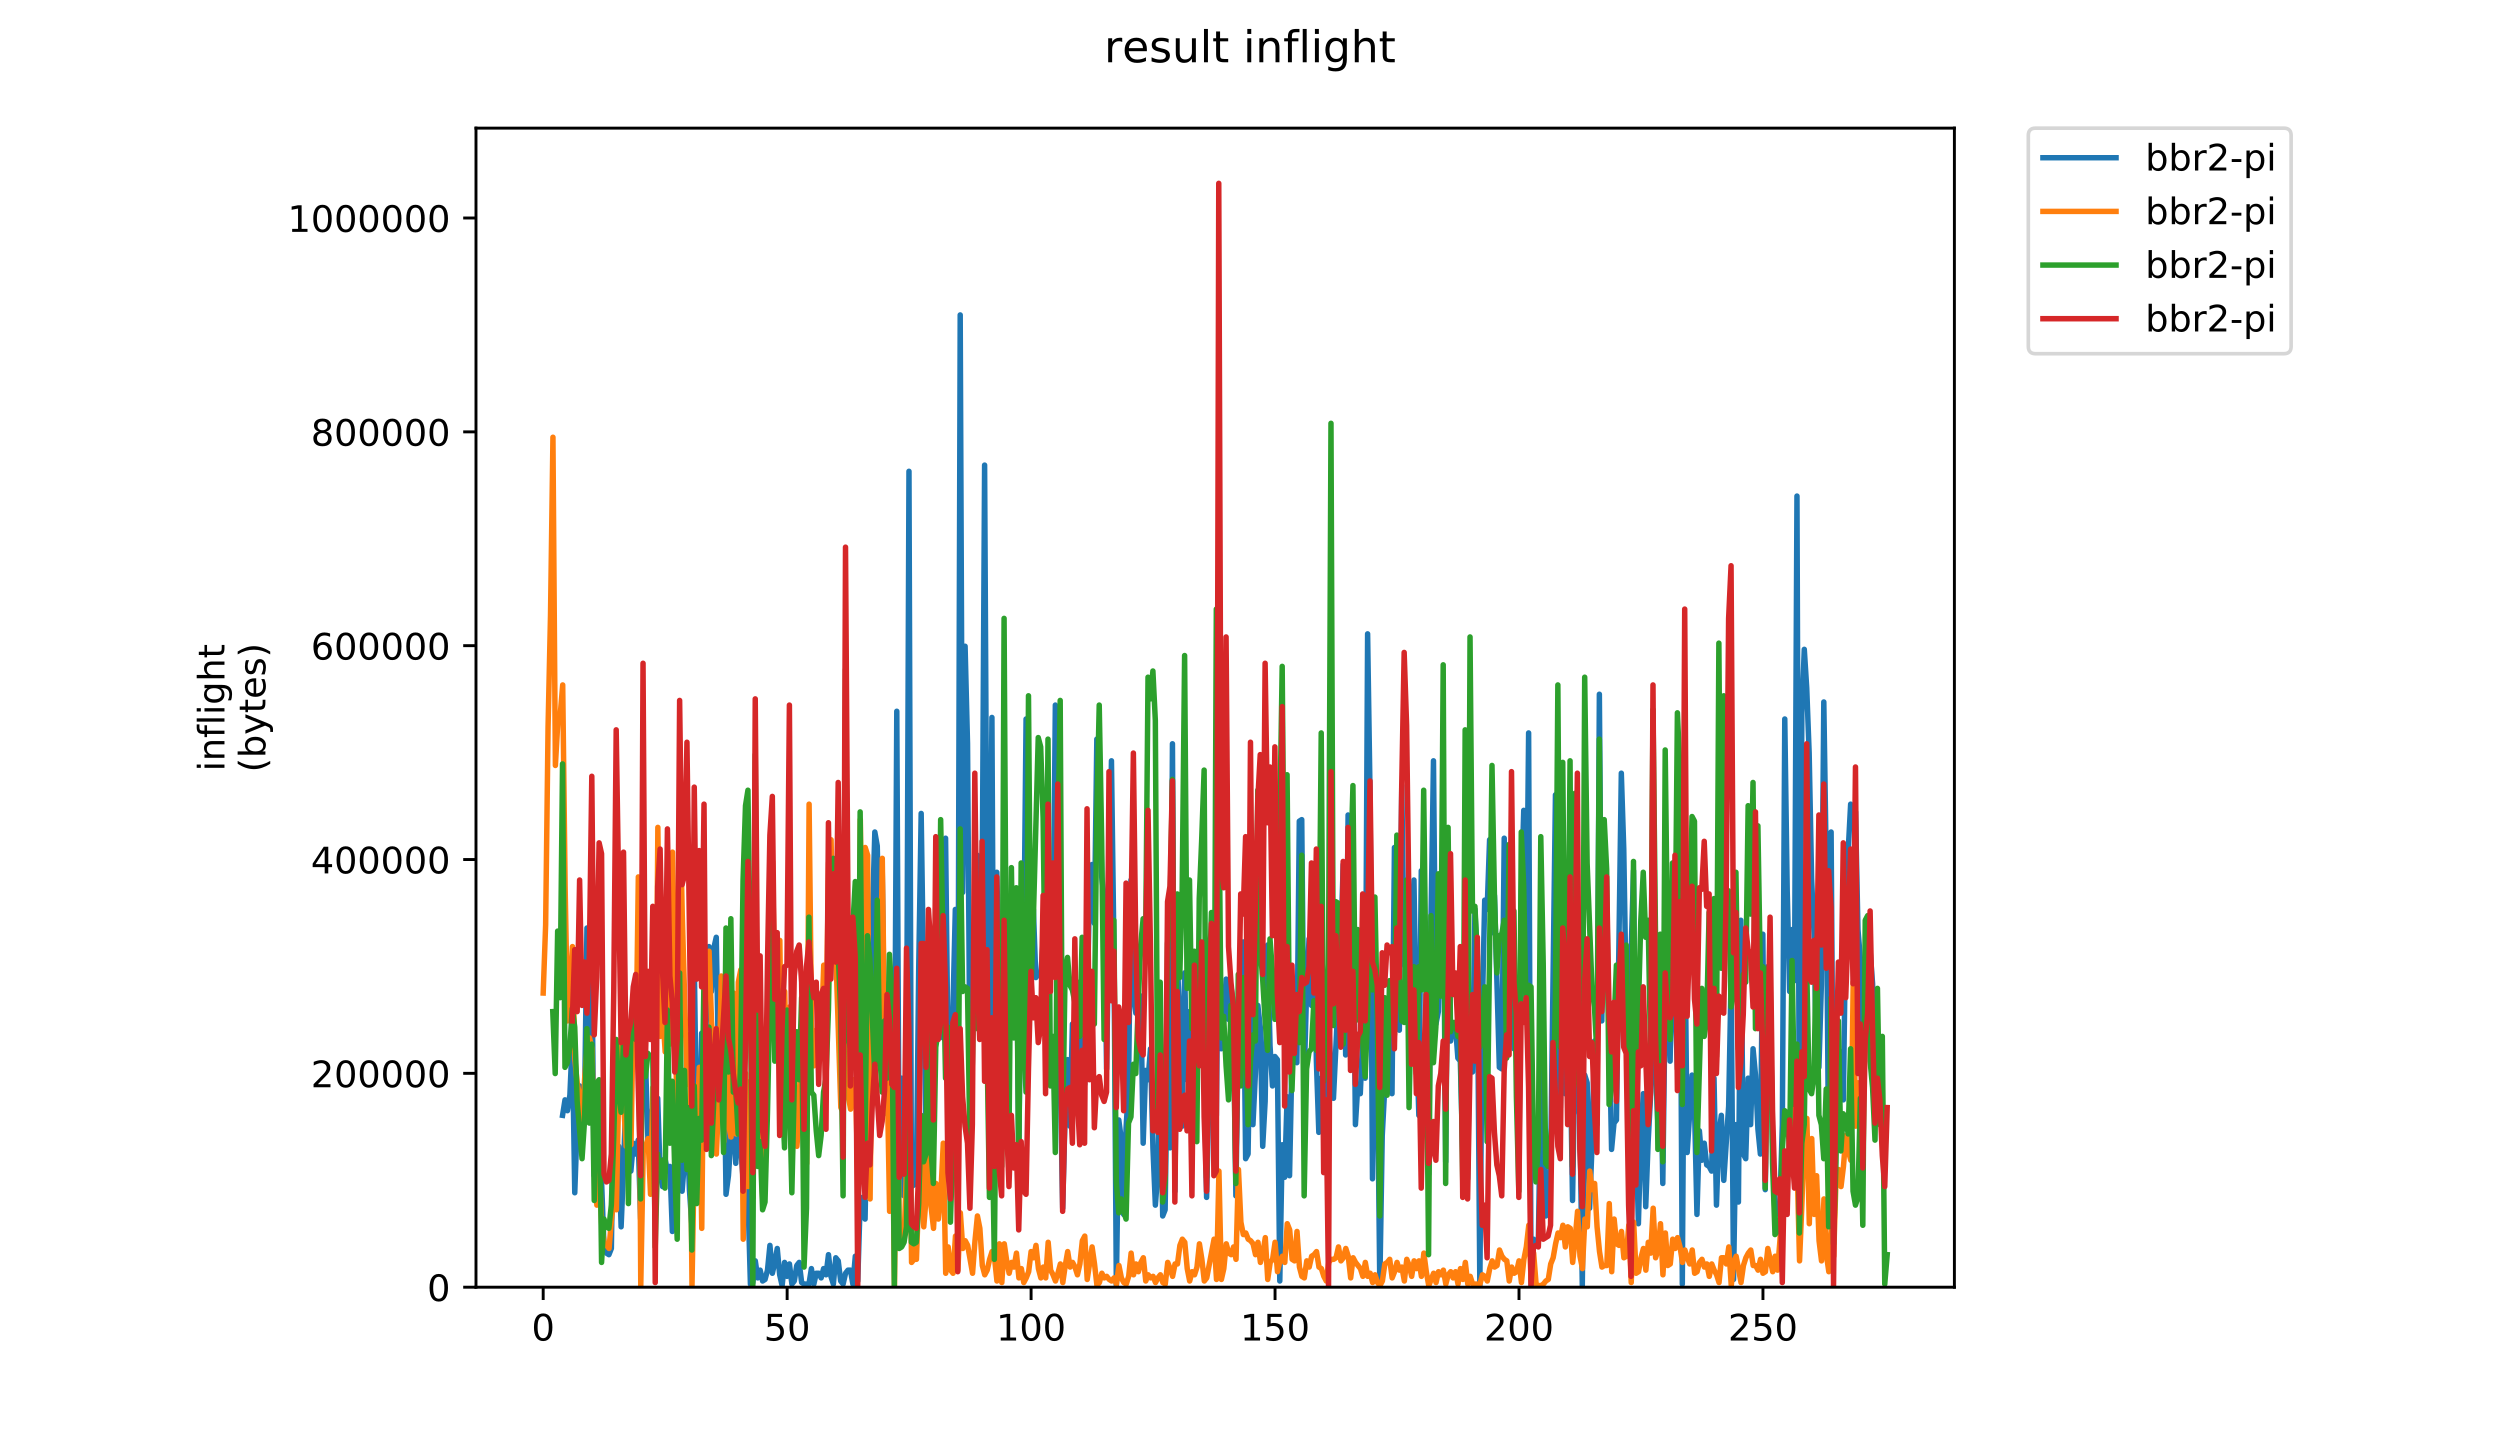 <?xml version="1.0" encoding="utf-8" standalone="no"?>
<!DOCTYPE svg PUBLIC "-//W3C//DTD SVG 1.1//EN"
  "http://www.w3.org/Graphics/SVG/1.1/DTD/svg11.dtd">
<!-- Created with matplotlib (https://matplotlib.org/) -->
<svg height="396pt" version="1.1" viewBox="0 0 684 396" width="684pt" xmlns="http://www.w3.org/2000/svg" xmlns:xlink="http://www.w3.org/1999/xlink">
 <defs>
  <style type="text/css">
*{stroke-linecap:butt;stroke-linejoin:round;}
  </style>
 </defs>
 <g id="figure_1">
  <g id="patch_1">
   <path d="M 0 396 
L 684 396 
L 684 0 
L 0 0 
z
" style="fill:#ffffff;"/>
  </g>
  <g id="axes_1">
   <g id="patch_2">
    <path d="M 130.23 352.174 
L 534.722 352.174 
L 534.722 35.062 
L 130.23 35.062 
z
" style="fill:#ffffff;"/>
   </g>
   <g id="matplotlib.axis_1">
    <g id="xtick_1">
     <g id="line2d_1">
      <defs>
       <path d="M 0 0 
L 0 3.5 
" id="m955dad870b" style="stroke:#000000;stroke-width:0.8;"/>
      </defs>
      <g>
       <use style="stroke:#000000;stroke-width:0.8;" x="148.616" xlink:href="#m955dad870b" y="352.174"/>
      </g>
     </g>
     <g id="text_1">
      <!-- 0 -->
      <defs>
       <path d="M 31.781 66.406 
Q 24.172 66.406 20.328 58.906 
Q 16.5 51.422 16.5 36.375 
Q 16.5 21.391 20.328 13.891 
Q 24.172 6.391 31.781 6.391 
Q 39.453 6.391 43.281 13.891 
Q 47.125 21.391 47.125 36.375 
Q 47.125 51.422 43.281 58.906 
Q 39.453 66.406 31.781 66.406 
z
M 31.781 74.219 
Q 44.047 74.219 50.516 64.516 
Q 56.984 54.828 56.984 36.375 
Q 56.984 17.969 50.516 8.266 
Q 44.047 -1.422 31.781 -1.422 
Q 19.531 -1.422 13.062 8.266 
Q 6.594 17.969 6.594 36.375 
Q 6.594 54.828 13.062 64.516 
Q 19.531 74.219 31.781 74.219 
z
" id="DejaVuSans-48"/>
      </defs>
      <g transform="translate(145.435 366.773)scale(0.1 -0.1)">
       <use xlink:href="#DejaVuSans-48"/>
      </g>
     </g>
    </g>
    <g id="xtick_2">
     <g id="line2d_2">
      <g>
       <use style="stroke:#000000;stroke-width:0.8;" x="215.362" xlink:href="#m955dad870b" y="352.174"/>
      </g>
     </g>
     <g id="text_2">
      <!-- 50 -->
      <defs>
       <path d="M 10.797 72.906 
L 49.516 72.906 
L 49.516 64.594 
L 19.828 64.594 
L 19.828 46.734 
Q 21.969 47.469 24.109 47.828 
Q 26.266 48.188 28.422 48.188 
Q 40.625 48.188 47.75 41.5 
Q 54.891 34.812 54.891 23.391 
Q 54.891 11.625 47.562 5.094 
Q 40.234 -1.422 26.906 -1.422 
Q 22.312 -1.422 17.547 -0.641 
Q 12.797 0.141 7.719 1.703 
L 7.719 11.625 
Q 12.109 9.234 16.797 8.062 
Q 21.484 6.891 26.703 6.891 
Q 35.156 6.891 40.078 11.328 
Q 45.016 15.766 45.016 23.391 
Q 45.016 31 40.078 35.438 
Q 35.156 39.891 26.703 39.891 
Q 22.75 39.891 18.812 39.016 
Q 14.891 38.141 10.797 36.281 
z
" id="DejaVuSans-53"/>
      </defs>
      <g transform="translate(208.999 366.773)scale(0.1 -0.1)">
       <use xlink:href="#DejaVuSans-53"/>
       <use x="63.623" xlink:href="#DejaVuSans-48"/>
      </g>
     </g>
    </g>
    <g id="xtick_3">
     <g id="line2d_3">
      <g>
       <use style="stroke:#000000;stroke-width:0.8;" x="282.107" xlink:href="#m955dad870b" y="352.174"/>
      </g>
     </g>
     <g id="text_3">
      <!-- 100 -->
      <defs>
       <path d="M 12.406 8.297 
L 28.516 8.297 
L 28.516 63.922 
L 10.984 60.406 
L 10.984 69.391 
L 28.422 72.906 
L 38.281 72.906 
L 38.281 8.297 
L 54.391 8.297 
L 54.391 0 
L 12.406 0 
z
" id="DejaVuSans-49"/>
      </defs>
      <g transform="translate(272.564 366.773)scale(0.1 -0.1)">
       <use xlink:href="#DejaVuSans-49"/>
       <use x="63.623" xlink:href="#DejaVuSans-48"/>
       <use x="127.246" xlink:href="#DejaVuSans-48"/>
      </g>
     </g>
    </g>
    <g id="xtick_4">
     <g id="line2d_4">
      <g>
       <use style="stroke:#000000;stroke-width:0.8;" x="348.853" xlink:href="#m955dad870b" y="352.174"/>
      </g>
     </g>
     <g id="text_4">
      <!-- 150 -->
      <g transform="translate(339.309 366.773)scale(0.1 -0.1)">
       <use xlink:href="#DejaVuSans-49"/>
       <use x="63.623" xlink:href="#DejaVuSans-53"/>
       <use x="127.246" xlink:href="#DejaVuSans-48"/>
      </g>
     </g>
    </g>
    <g id="xtick_5">
     <g id="line2d_5">
      <g>
       <use style="stroke:#000000;stroke-width:0.8;" x="415.599" xlink:href="#m955dad870b" y="352.174"/>
      </g>
     </g>
     <g id="text_5">
      <!-- 200 -->
      <defs>
       <path d="M 19.188 8.297 
L 53.609 8.297 
L 53.609 0 
L 7.328 0 
L 7.328 8.297 
Q 12.938 14.109 22.625 23.891 
Q 32.328 33.688 34.812 36.531 
Q 39.547 41.844 41.422 45.531 
Q 43.312 49.219 43.312 52.781 
Q 43.312 58.594 39.234 62.25 
Q 35.156 65.922 28.609 65.922 
Q 23.969 65.922 18.812 64.312 
Q 13.672 62.703 7.812 59.422 
L 7.812 69.391 
Q 13.766 71.781 18.938 73 
Q 24.125 74.219 28.422 74.219 
Q 39.75 74.219 46.484 68.547 
Q 53.219 62.891 53.219 53.422 
Q 53.219 48.922 51.531 44.891 
Q 49.859 40.875 45.406 35.406 
Q 44.188 33.984 37.641 27.219 
Q 31.109 20.453 19.188 8.297 
z
" id="DejaVuSans-50"/>
      </defs>
      <g transform="translate(406.055 366.773)scale(0.1 -0.1)">
       <use xlink:href="#DejaVuSans-50"/>
       <use x="63.623" xlink:href="#DejaVuSans-48"/>
       <use x="127.246" xlink:href="#DejaVuSans-48"/>
      </g>
     </g>
    </g>
    <g id="xtick_6">
     <g id="line2d_6">
      <g>
       <use style="stroke:#000000;stroke-width:0.8;" x="482.344" xlink:href="#m955dad870b" y="352.174"/>
      </g>
     </g>
     <g id="text_6">
      <!-- 250 -->
      <g transform="translate(472.8 366.773)scale(0.1 -0.1)">
       <use xlink:href="#DejaVuSans-50"/>
       <use x="63.623" xlink:href="#DejaVuSans-53"/>
       <use x="127.246" xlink:href="#DejaVuSans-48"/>
      </g>
     </g>
    </g>
   </g>
   <g id="matplotlib.axis_2">
    <g id="ytick_1">
     <g id="line2d_7">
      <defs>
       <path d="M 0 0 
L -3.5 0 
" id="m09470d2b5f" style="stroke:#000000;stroke-width:0.8;"/>
      </defs>
      <g>
       <use style="stroke:#000000;stroke-width:0.8;" x="130.23" xlink:href="#m09470d2b5f" y="352.174"/>
      </g>
     </g>
     <g id="text_7">
      <!-- 0 -->
      <g transform="translate(116.868 355.973)scale(0.1 -0.1)">
       <use xlink:href="#DejaVuSans-48"/>
      </g>
     </g>
    </g>
    <g id="ytick_2">
     <g id="line2d_8">
      <g>
       <use style="stroke:#000000;stroke-width:0.8;" x="130.23" xlink:href="#m09470d2b5f" y="293.669"/>
      </g>
     </g>
     <g id="text_8">
      <!-- 200000 -->
      <g transform="translate(85.055 297.468)scale(0.1 -0.1)">
       <use xlink:href="#DejaVuSans-50"/>
       <use x="63.623" xlink:href="#DejaVuSans-48"/>
       <use x="127.246" xlink:href="#DejaVuSans-48"/>
       <use x="190.869" xlink:href="#DejaVuSans-48"/>
       <use x="254.492" xlink:href="#DejaVuSans-48"/>
       <use x="318.115" xlink:href="#DejaVuSans-48"/>
      </g>
     </g>
    </g>
    <g id="ytick_3">
     <g id="line2d_9">
      <g>
       <use style="stroke:#000000;stroke-width:0.8;" x="130.23" xlink:href="#m09470d2b5f" y="235.164"/>
      </g>
     </g>
     <g id="text_9">
      <!-- 400000 -->
      <defs>
       <path d="M 37.797 64.312 
L 12.891 25.391 
L 37.797 25.391 
z
M 35.203 72.906 
L 47.609 72.906 
L 47.609 25.391 
L 58.016 25.391 
L 58.016 17.188 
L 47.609 17.188 
L 47.609 0 
L 37.797 0 
L 37.797 17.188 
L 4.891 17.188 
L 4.891 26.703 
z
" id="DejaVuSans-52"/>
      </defs>
      <g transform="translate(85.055 238.963)scale(0.1 -0.1)">
       <use xlink:href="#DejaVuSans-52"/>
       <use x="63.623" xlink:href="#DejaVuSans-48"/>
       <use x="127.246" xlink:href="#DejaVuSans-48"/>
       <use x="190.869" xlink:href="#DejaVuSans-48"/>
       <use x="254.492" xlink:href="#DejaVuSans-48"/>
       <use x="318.115" xlink:href="#DejaVuSans-48"/>
      </g>
     </g>
    </g>
    <g id="ytick_4">
     <g id="line2d_10">
      <g>
       <use style="stroke:#000000;stroke-width:0.8;" x="130.23" xlink:href="#m09470d2b5f" y="176.658"/>
      </g>
     </g>
     <g id="text_10">
      <!-- 600000 -->
      <defs>
       <path d="M 33.016 40.375 
Q 26.375 40.375 22.484 35.828 
Q 18.609 31.297 18.609 23.391 
Q 18.609 15.531 22.484 10.953 
Q 26.375 6.391 33.016 6.391 
Q 39.656 6.391 43.531 10.953 
Q 47.406 15.531 47.406 23.391 
Q 47.406 31.297 43.531 35.828 
Q 39.656 40.375 33.016 40.375 
z
M 52.594 71.297 
L 52.594 62.312 
Q 48.875 64.062 45.094 64.984 
Q 41.312 65.922 37.594 65.922 
Q 27.828 65.922 22.672 59.328 
Q 17.531 52.734 16.797 39.406 
Q 19.672 43.656 24.016 45.922 
Q 28.375 48.188 33.594 48.188 
Q 44.578 48.188 50.953 41.516 
Q 57.328 34.859 57.328 23.391 
Q 57.328 12.156 50.688 5.359 
Q 44.047 -1.422 33.016 -1.422 
Q 20.359 -1.422 13.672 8.266 
Q 6.984 17.969 6.984 36.375 
Q 6.984 53.656 15.188 63.938 
Q 23.391 74.219 37.203 74.219 
Q 40.922 74.219 44.703 73.484 
Q 48.484 72.75 52.594 71.297 
z
" id="DejaVuSans-54"/>
      </defs>
      <g transform="translate(85.055 180.458)scale(0.1 -0.1)">
       <use xlink:href="#DejaVuSans-54"/>
       <use x="63.623" xlink:href="#DejaVuSans-48"/>
       <use x="127.246" xlink:href="#DejaVuSans-48"/>
       <use x="190.869" xlink:href="#DejaVuSans-48"/>
       <use x="254.492" xlink:href="#DejaVuSans-48"/>
       <use x="318.115" xlink:href="#DejaVuSans-48"/>
      </g>
     </g>
    </g>
    <g id="ytick_5">
     <g id="line2d_11">
      <g>
       <use style="stroke:#000000;stroke-width:0.8;" x="130.23" xlink:href="#m09470d2b5f" y="118.153"/>
      </g>
     </g>
     <g id="text_11">
      <!-- 800000 -->
      <defs>
       <path d="M 31.781 34.625 
Q 24.75 34.625 20.719 30.859 
Q 16.703 27.094 16.703 20.516 
Q 16.703 13.922 20.719 10.156 
Q 24.75 6.391 31.781 6.391 
Q 38.812 6.391 42.859 10.172 
Q 46.922 13.969 46.922 20.516 
Q 46.922 27.094 42.891 30.859 
Q 38.875 34.625 31.781 34.625 
z
M 21.922 38.812 
Q 15.578 40.375 12.031 44.719 
Q 8.5 49.078 8.5 55.328 
Q 8.5 64.062 14.719 69.141 
Q 20.953 74.219 31.781 74.219 
Q 42.672 74.219 48.875 69.141 
Q 55.078 64.062 55.078 55.328 
Q 55.078 49.078 51.531 44.719 
Q 48 40.375 41.703 38.812 
Q 48.828 37.156 52.797 32.312 
Q 56.781 27.484 56.781 20.516 
Q 56.781 9.906 50.312 4.234 
Q 43.844 -1.422 31.781 -1.422 
Q 19.734 -1.422 13.25 4.234 
Q 6.781 9.906 6.781 20.516 
Q 6.781 27.484 10.781 32.312 
Q 14.797 37.156 21.922 38.812 
z
M 18.312 54.391 
Q 18.312 48.734 21.844 45.562 
Q 25.391 42.391 31.781 42.391 
Q 38.141 42.391 41.719 45.562 
Q 45.312 48.734 45.312 54.391 
Q 45.312 60.062 41.719 63.234 
Q 38.141 66.406 31.781 66.406 
Q 25.391 66.406 21.844 63.234 
Q 18.312 60.062 18.312 54.391 
z
" id="DejaVuSans-56"/>
      </defs>
      <g transform="translate(85.055 121.952)scale(0.1 -0.1)">
       <use xlink:href="#DejaVuSans-56"/>
       <use x="63.623" xlink:href="#DejaVuSans-48"/>
       <use x="127.246" xlink:href="#DejaVuSans-48"/>
       <use x="190.869" xlink:href="#DejaVuSans-48"/>
       <use x="254.492" xlink:href="#DejaVuSans-48"/>
       <use x="318.115" xlink:href="#DejaVuSans-48"/>
      </g>
     </g>
    </g>
    <g id="ytick_6">
     <g id="line2d_12">
      <g>
       <use style="stroke:#000000;stroke-width:0.8;" x="130.23" xlink:href="#m09470d2b5f" y="59.648"/>
      </g>
     </g>
     <g id="text_12">
      <!-- 1000000 -->
      <g transform="translate(78.693 63.447)scale(0.1 -0.1)">
       <use xlink:href="#DejaVuSans-49"/>
       <use x="63.623" xlink:href="#DejaVuSans-48"/>
       <use x="127.246" xlink:href="#DejaVuSans-48"/>
       <use x="190.869" xlink:href="#DejaVuSans-48"/>
       <use x="254.492" xlink:href="#DejaVuSans-48"/>
       <use x="318.115" xlink:href="#DejaVuSans-48"/>
       <use x="381.738" xlink:href="#DejaVuSans-48"/>
      </g>
     </g>
    </g>
    <g id="text_13">
     <!-- inflight -->
     <defs>
      <path d="M 9.422 54.688 
L 18.406 54.688 
L 18.406 0 
L 9.422 0 
z
M 9.422 75.984 
L 18.406 75.984 
L 18.406 64.594 
L 9.422 64.594 
z
" id="DejaVuSans-105"/>
      <path d="M 54.891 33.016 
L 54.891 0 
L 45.906 0 
L 45.906 32.719 
Q 45.906 40.484 42.875 44.328 
Q 39.844 48.188 33.797 48.188 
Q 26.516 48.188 22.312 43.547 
Q 18.109 38.922 18.109 30.906 
L 18.109 0 
L 9.078 0 
L 9.078 54.688 
L 18.109 54.688 
L 18.109 46.188 
Q 21.344 51.125 25.703 53.562 
Q 30.078 56 35.797 56 
Q 45.219 56 50.047 50.172 
Q 54.891 44.344 54.891 33.016 
z
" id="DejaVuSans-110"/>
      <path d="M 37.109 75.984 
L 37.109 68.5 
L 28.516 68.5 
Q 23.688 68.5 21.797 66.547 
Q 19.922 64.594 19.922 59.516 
L 19.922 54.688 
L 34.719 54.688 
L 34.719 47.703 
L 19.922 47.703 
L 19.922 0 
L 10.891 0 
L 10.891 47.703 
L 2.297 47.703 
L 2.297 54.688 
L 10.891 54.688 
L 10.891 58.5 
Q 10.891 67.625 15.141 71.797 
Q 19.391 75.984 28.609 75.984 
z
" id="DejaVuSans-102"/>
      <path d="M 9.422 75.984 
L 18.406 75.984 
L 18.406 0 
L 9.422 0 
z
" id="DejaVuSans-108"/>
      <path d="M 45.406 27.984 
Q 45.406 37.75 41.375 43.109 
Q 37.359 48.484 30.078 48.484 
Q 22.859 48.484 18.828 43.109 
Q 14.797 37.75 14.797 27.984 
Q 14.797 18.266 18.828 12.891 
Q 22.859 7.516 30.078 7.516 
Q 37.359 7.516 41.375 12.891 
Q 45.406 18.266 45.406 27.984 
z
M 54.391 6.781 
Q 54.391 -7.172 48.188 -13.984 
Q 42 -20.797 29.203 -20.797 
Q 24.469 -20.797 20.266 -20.094 
Q 16.062 -19.391 12.109 -17.922 
L 12.109 -9.188 
Q 16.062 -11.328 19.922 -12.344 
Q 23.781 -13.375 27.781 -13.375 
Q 36.625 -13.375 41.016 -8.766 
Q 45.406 -4.156 45.406 5.172 
L 45.406 9.625 
Q 42.625 4.781 38.281 2.391 
Q 33.938 0 27.875 0 
Q 17.828 0 11.672 7.656 
Q 5.516 15.328 5.516 27.984 
Q 5.516 40.672 11.672 48.328 
Q 17.828 56 27.875 56 
Q 33.938 56 38.281 53.609 
Q 42.625 51.219 45.406 46.391 
L 45.406 54.688 
L 54.391 54.688 
z
" id="DejaVuSans-103"/>
      <path d="M 54.891 33.016 
L 54.891 0 
L 45.906 0 
L 45.906 32.719 
Q 45.906 40.484 42.875 44.328 
Q 39.844 48.188 33.797 48.188 
Q 26.516 48.188 22.312 43.547 
Q 18.109 38.922 18.109 30.906 
L 18.109 0 
L 9.078 0 
L 9.078 75.984 
L 18.109 75.984 
L 18.109 46.188 
Q 21.344 51.125 25.703 53.562 
Q 30.078 56 35.797 56 
Q 45.219 56 50.047 50.172 
Q 54.891 44.344 54.891 33.016 
z
" id="DejaVuSans-104"/>
      <path d="M 18.312 70.219 
L 18.312 54.688 
L 36.812 54.688 
L 36.812 47.703 
L 18.312 47.703 
L 18.312 18.016 
Q 18.312 11.328 20.141 9.422 
Q 21.969 7.516 27.594 7.516 
L 36.812 7.516 
L 36.812 0 
L 27.594 0 
Q 17.188 0 13.234 3.875 
Q 9.281 7.766 9.281 18.016 
L 9.281 47.703 
L 2.688 47.703 
L 2.688 54.688 
L 9.281 54.688 
L 9.281 70.219 
z
" id="DejaVuSans-116"/>
     </defs>
     <g transform="translate(61.415 211.018)rotate(-90)scale(0.1 -0.1)">
      <use xlink:href="#DejaVuSans-105"/>
      <use x="27.783" xlink:href="#DejaVuSans-110"/>
      <use x="91.162" xlink:href="#DejaVuSans-102"/>
      <use x="126.367" xlink:href="#DejaVuSans-108"/>
      <use x="154.15" xlink:href="#DejaVuSans-105"/>
      <use x="181.934" xlink:href="#DejaVuSans-103"/>
      <use x="245.41" xlink:href="#DejaVuSans-104"/>
      <use x="308.789" xlink:href="#DejaVuSans-116"/>
     </g>
     <!-- (bytes) -->
     <defs>
      <path d="M 31 75.875 
Q 24.469 64.656 21.281 53.656 
Q 18.109 42.672 18.109 31.391 
Q 18.109 20.125 21.312 9.062 
Q 24.516 -2 31 -13.188 
L 23.188 -13.188 
Q 15.875 -1.703 12.234 9.375 
Q 8.594 20.453 8.594 31.391 
Q 8.594 42.281 12.203 53.312 
Q 15.828 64.359 23.188 75.875 
z
" id="DejaVuSans-40"/>
      <path d="M 48.688 27.297 
Q 48.688 37.203 44.609 42.844 
Q 40.531 48.484 33.406 48.484 
Q 26.266 48.484 22.188 42.844 
Q 18.109 37.203 18.109 27.297 
Q 18.109 17.391 22.188 11.75 
Q 26.266 6.109 33.406 6.109 
Q 40.531 6.109 44.609 11.75 
Q 48.688 17.391 48.688 27.297 
z
M 18.109 46.391 
Q 20.953 51.266 25.266 53.625 
Q 29.594 56 35.594 56 
Q 45.562 56 51.781 48.094 
Q 58.016 40.188 58.016 27.297 
Q 58.016 14.406 51.781 6.484 
Q 45.562 -1.422 35.594 -1.422 
Q 29.594 -1.422 25.266 0.953 
Q 20.953 3.328 18.109 8.203 
L 18.109 0 
L 9.078 0 
L 9.078 75.984 
L 18.109 75.984 
z
" id="DejaVuSans-98"/>
      <path d="M 32.172 -5.078 
Q 28.375 -14.844 24.75 -17.812 
Q 21.141 -20.797 15.094 -20.797 
L 7.906 -20.797 
L 7.906 -13.281 
L 13.188 -13.281 
Q 16.891 -13.281 18.938 -11.516 
Q 21 -9.766 23.484 -3.219 
L 25.094 0.875 
L 2.984 54.688 
L 12.5 54.688 
L 29.594 11.922 
L 46.688 54.688 
L 56.203 54.688 
z
" id="DejaVuSans-121"/>
      <path d="M 56.203 29.594 
L 56.203 25.203 
L 14.891 25.203 
Q 15.484 15.922 20.484 11.062 
Q 25.484 6.203 34.422 6.203 
Q 39.594 6.203 44.453 7.469 
Q 49.312 8.734 54.109 11.281 
L 54.109 2.781 
Q 49.266 0.734 44.188 -0.344 
Q 39.109 -1.422 33.891 -1.422 
Q 20.797 -1.422 13.156 6.188 
Q 5.516 13.812 5.516 26.812 
Q 5.516 40.234 12.766 48.109 
Q 20.016 56 32.328 56 
Q 43.359 56 49.781 48.891 
Q 56.203 41.797 56.203 29.594 
z
M 47.219 32.234 
Q 47.125 39.594 43.094 43.984 
Q 39.062 48.391 32.422 48.391 
Q 24.906 48.391 20.391 44.141 
Q 15.875 39.891 15.188 32.172 
z
" id="DejaVuSans-101"/>
      <path d="M 44.281 53.078 
L 44.281 44.578 
Q 40.484 46.531 36.375 47.5 
Q 32.281 48.484 27.875 48.484 
Q 21.188 48.484 17.844 46.438 
Q 14.5 44.391 14.5 40.281 
Q 14.5 37.156 16.891 35.375 
Q 19.281 33.594 26.516 31.984 
L 29.594 31.297 
Q 39.156 29.25 43.188 25.516 
Q 47.219 21.781 47.219 15.094 
Q 47.219 7.469 41.188 3.016 
Q 35.156 -1.422 24.609 -1.422 
Q 20.219 -1.422 15.453 -0.562 
Q 10.688 0.297 5.422 2 
L 5.422 11.281 
Q 10.406 8.688 15.234 7.391 
Q 20.062 6.109 24.812 6.109 
Q 31.156 6.109 34.562 8.281 
Q 37.984 10.453 37.984 14.406 
Q 37.984 18.062 35.516 20.016 
Q 33.062 21.969 24.703 23.781 
L 21.578 24.516 
Q 13.234 26.266 9.516 29.906 
Q 5.812 33.547 5.812 39.891 
Q 5.812 47.609 11.281 51.797 
Q 16.75 56 26.812 56 
Q 31.781 56 36.172 55.266 
Q 40.578 54.547 44.281 53.078 
z
" id="DejaVuSans-115"/>
      <path d="M 8.016 75.875 
L 15.828 75.875 
Q 23.141 64.359 26.781 53.312 
Q 30.422 42.281 30.422 31.391 
Q 30.422 20.453 26.781 9.375 
Q 23.141 -1.703 15.828 -13.188 
L 8.016 -13.188 
Q 14.5 -2 17.703 9.062 
Q 20.906 20.125 20.906 31.391 
Q 20.906 42.672 17.703 53.656 
Q 14.5 64.656 8.016 75.875 
z
" id="DejaVuSans-41"/>
     </defs>
     <g transform="translate(72.613 211.295)rotate(-90)scale(0.1 -0.1)">
      <use xlink:href="#DejaVuSans-40"/>
      <use x="39.014" xlink:href="#DejaVuSans-98"/>
      <use x="102.49" xlink:href="#DejaVuSans-121"/>
      <use x="161.67" xlink:href="#DejaVuSans-116"/>
      <use x="200.879" xlink:href="#DejaVuSans-101"/>
      <use x="262.402" xlink:href="#DejaVuSans-115"/>
      <use x="314.502" xlink:href="#DejaVuSans-41"/>
     </g>
    </g>
   </g>
   <g id="line2d_13">
    <path clip-path="url(#p3b54e69bca)" d="M 153.917 305.157 
L 154.585 300.921 
L 155.252 303.886 
L 155.919 299.65 
L 156.587 284.402 
L 157.254 326.336 
L 157.922 307.275 
L 158.589 297.109 
L 159.257 300.498 
L 159.924 302.192 
L 160.592 253.904 
L 161.259 304.733 
L 161.927 265.341 
L 162.594 321.677 
L 163.261 323.371 
L 163.929 313.629 
L 164.596 323.371 
L 165.264 341.585 
L 165.931 342.855 
L 166.599 343.279 
L 167.266 341.585 
L 167.934 298.38 
L 168.601 313.629 
L 169.269 313.629 
L 169.936 335.655 
L 170.603 319.559 
L 171.271 299.227 
L 172.606 320.406 
L 173.273 312.781 
L 173.941 315.746 
L 174.608 311.934 
L 175.276 333.537 
L 175.943 256.446 
L 176.611 290.332 
L 177.278 311.934 
L 177.946 308.122 
L 178.613 303.039 
L 179.28 333.113 
L 179.948 300.498 
L 180.615 321.253 
L 181.283 324.642 
L 181.95 317.017 
L 182.618 320.406 
L 183.285 319.135 
L 183.953 336.925 
L 185.288 308.546 
L 186.622 325.912 
L 187.29 317.441 
L 187.957 306.004 
L 188.625 325.489 
L 189.292 335.231 
L 189.96 263.646 
L 190.627 312.358 
L 191.295 315.323 
L 191.962 282.707 
L 192.63 289.485 
L 193.297 278.048 
L 193.964 258.987 
L 194.632 271.271 
L 195.299 259.411 
L 195.967 256.446 
L 196.634 294.144 
L 197.302 278.895 
L 197.969 278.048 
L 198.637 326.759 
L 199.304 321.677 
L 200.639 301.345 
L 201.306 318.288 
L 201.974 302.192 
L 202.641 313.629 
L 203.309 322.524 
L 203.976 307.275 
L 204.644 327.607 
L 205.311 351.327 
L 205.979 350.903 
L 206.646 344.973 
L 207.314 349.633 
L 207.981 347.515 
L 208.648 350.48 
L 209.316 350.056 
L 209.983 347.515 
L 210.651 340.738 
L 211.318 348.362 
L 211.986 345.397 
L 212.653 341.585 
L 213.321 348.786 
L 213.988 351.751 
L 214.656 345.397 
L 215.323 349.209 
L 215.991 345.82 
L 216.658 351.327 
L 217.325 350.48 
L 217.993 346.244 
L 218.66 345.397 
L 219.328 350.903 
L 219.995 351.327 
L 221.33 351.327 
L 221.998 347.091 
L 222.665 351.327 
L 223.333 348.362 
L 224 348.362 
L 224.667 349.633 
L 225.335 347.091 
L 226.002 348.786 
L 226.67 343.279 
L 227.337 349.209 
L 228.005 351.327 
L 228.672 344.126 
L 229.34 344.973 
L 230.007 350.48 
L 230.675 351.327 
L 231.342 348.362 
L 232.009 347.515 
L 232.677 347.515 
L 233.344 351.327 
L 234.012 343.703 
L 234.679 350.48 
L 235.347 328.877 
L 236.014 327.607 
L 236.682 333.537 
L 237.349 297.533 
L 238.017 307.275 
L 238.684 250.939 
L 239.351 227.642 
L 240.019 231.454 
L 240.686 264.494 
L 241.354 236.114 
L 242.021 286.52 
L 242.689 304.733 
L 243.356 268.729 
L 244.024 287.79 
L 244.691 312.358 
L 245.359 194.603 
L 246.026 327.183 
L 246.693 294.991 
L 247.361 327.183 
L 248.028 296.262 
L 248.696 128.949 
L 249.363 324.642 
L 250.698 323.794 
L 251.366 264.494 
L 252.033 222.559 
L 253.368 313.629 
L 254.035 264.494 
L 254.703 270 
L 255.37 288.637 
L 256.038 253.057 
L 256.705 236.537 
L 257.373 265.341 
L 258.04 283.978 
L 258.708 229.337 
L 259.375 288.214 
L 260.043 304.31 
L 261.378 248.821 
L 262.045 311.934 
L 262.712 86.167 
L 263.38 244.162 
L 264.047 176.813 
L 264.715 203.498 
L 265.382 294.144 
L 267.385 233.996 
L 268.052 244.162 
L 268.72 243.738 
L 269.387 127.254 
L 270.054 252.21 
L 270.722 280.166 
L 271.389 196.297 
L 272.057 323.371 
L 272.724 238.655 
L 273.392 267.882 
L 274.059 284.825 
L 274.727 275.93 
L 275.394 291.603 
L 276.062 281.013 
L 276.729 265.341 
L 277.396 271.271 
L 278.064 247.55 
L 278.731 315.323 
L 279.399 261.528 
L 280.066 263.646 
L 280.734 196.721 
L 282.069 255.175 
L 282.736 248.821 
L 283.404 267.459 
L 284.071 266.611 
L 284.738 267.035 
L 285.406 257.293 
L 286.073 282.284 
L 286.741 263.223 
L 287.408 265.764 
L 288.076 263.223 
L 288.743 192.909 
L 289.411 270.847 
L 290.078 294.144 
L 290.746 330.572 
L 291.413 304.733 
L 292.08 289.908 
L 292.748 308.122 
L 293.415 280.166 
L 294.083 286.52 
L 294.75 285.672 
L 295.418 292.873 
L 296.085 269.576 
L 296.753 296.685 
L 297.42 275.93 
L 298.088 243.738 
L 298.755 236.537 
L 299.422 252.633 
L 300.09 202.228 
L 300.757 205.616 
L 301.425 239.926 
L 302.092 245.433 
L 302.76 292.45 
L 304.095 208.158 
L 304.762 258.563 
L 305.43 351.751 
L 306.097 306.428 
L 306.765 311.511 
L 307.432 332.266 
L 308.099 308.546 
L 308.767 297.109 
L 309.434 240.773 
L 310.102 272.118 
L 310.769 277.201 
L 311.437 272.118 
L 312.104 272.542 
L 312.772 312.781 
L 313.439 292.873 
L 314.107 295.415 
L 314.774 286.943 
L 315.441 314.052 
L 316.109 329.725 
L 316.776 320.829 
L 317.444 287.79 
L 318.111 332.69 
L 318.779 330.995 
L 319.446 285.249 
L 320.114 314.052 
L 320.781 203.498 
L 321.449 325.912 
L 322.116 262.799 
L 322.783 279.319 
L 323.451 308.122 
L 324.118 266.188 
L 324.786 295.415 
L 325.453 276.777 
L 326.121 293.297 
L 326.788 271.694 
L 327.456 288.214 
L 328.123 264.917 
L 328.791 273.812 
L 329.458 291.603 
L 330.125 327.607 
L 330.793 297.533 
L 331.46 285.672 
L 332.128 309.816 
L 332.795 305.157 
L 333.463 242.467 
L 334.13 286.943 
L 334.798 278.895 
L 335.465 267.882 
L 336.133 278.895 
L 336.8 270 
L 337.467 274.659 
L 338.135 327.183 
L 338.802 281.437 
L 339.47 287.79 
L 340.137 257.716 
L 340.805 317.017 
L 341.472 315.746 
L 342.14 273.812 
L 342.807 307.698 
L 343.475 293.72 
L 344.142 275.083 
L 344.81 281.013 
L 345.477 313.629 
L 346.144 301.345 
L 346.812 258.563 
L 347.479 286.096 
L 348.147 297.109 
L 348.814 289.061 
L 349.482 289.908 
L 350.149 350.48 
L 350.817 313.205 
L 351.484 322.1 
L 352.152 300.074 
L 352.819 321.677 
L 353.486 289.485 
L 354.154 283.131 
L 354.821 290.755 
L 355.489 224.677 
L 356.156 224.254 
L 356.824 294.991 
L 357.491 270.847 
L 358.159 256.869 
L 358.826 275.083 
L 359.494 246.28 
L 360.161 290.332 
L 360.828 309.816 
L 361.496 294.991 
L 362.163 304.31 
L 362.831 285.672 
L 363.498 279.319 
L 364.166 293.297 
L 364.833 300.498 
L 366.836 258.14 
L 367.503 236.537 
L 368.17 288.637 
L 368.838 222.983 
L 369.505 251.786 
L 370.173 242.467 
L 370.84 307.698 
L 371.508 296.685 
L 372.175 299.227 
L 372.843 283.555 
L 373.51 294.991 
L 374.178 173.424 
L 374.845 217.476 
L 375.512 322.524 
L 376.18 265.341 
L 376.847 290.332 
L 377.515 351.751 
L 378.182 310.664 
L 378.85 297.956 
L 379.517 289.908 
L 380.185 297.956 
L 380.852 299.227 
L 381.52 231.878 
L 382.187 276.777 
L 382.854 281.86 
L 383.522 214.935 
L 384.189 262.799 
L 384.857 265.764 
L 385.524 282.284 
L 386.192 255.598 
L 386.859 240.773 
L 387.527 283.131 
L 388.194 305.157 
L 388.862 238.232 
L 389.529 247.55 
L 390.197 264.07 
L 390.864 321.253 
L 391.531 251.363 
L 392.199 208.158 
L 392.866 280.166 
L 393.534 276.777 
L 394.201 245.009 
L 394.869 234.419 
L 395.536 317.864 
L 396.204 236.537 
L 396.871 284.825 
L 397.539 280.166 
L 398.206 280.589 
L 398.873 289.485 
L 399.541 290.332 
L 400.208 315.323 
L 400.876 245.856 
L 401.543 322.524 
L 402.211 272.118 
L 402.878 293.297 
L 403.546 248.821 
L 404.213 266.188 
L 404.881 351.751 
L 405.548 276.777 
L 406.215 246.28 
L 406.883 248.821 
L 407.55 229.76 
L 408.218 255.175 
L 408.885 245.009 
L 410.22 292.026 
L 410.888 292.45 
L 411.555 229.337 
L 412.223 281.86 
L 413.557 272.965 
L 414.225 286.943 
L 414.892 284.825 
L 415.56 314.476 
L 416.227 244.585 
L 416.895 221.712 
L 417.562 267.459 
L 418.23 200.533 
L 418.897 351.751 
L 419.565 339.043 
L 420.232 339.89 
L 420.899 339.467 
L 421.567 295.838 
L 422.234 291.603 
L 422.902 332.69 
L 423.569 332.266 
L 424.237 319.559 
L 425.572 217.476 
L 426.239 285.672 
L 426.907 303.039 
L 427.574 258.987 
L 428.241 299.227 
L 428.909 290.332 
L 429.576 286.096 
L 430.244 328.454 
L 430.911 289.485 
L 431.579 300.498 
L 432.246 305.157 
L 432.914 351.751 
L 433.581 294.144 
L 434.249 296.262 
L 434.916 330.572 
L 435.584 313.205 
L 436.251 284.825 
L 436.918 307.698 
L 437.586 189.944 
L 438.253 279.319 
L 438.921 235.267 
L 439.588 260.258 
L 440.256 279.742 
L 440.923 314.476 
L 441.591 307.275 
L 442.258 306.428 
L 443.593 211.546 
L 444.26 232.302 
L 445.595 314.052 
L 446.263 261.105 
L 446.93 238.232 
L 447.598 309.393 
L 448.265 334.807 
L 448.933 311.511 
L 449.6 299.227 
L 450.268 330.148 
L 450.935 312.358 
L 451.602 299.65 
L 452.27 254.328 
L 452.937 291.603 
L 453.605 307.698 
L 454.272 284.825 
L 454.94 323.794 
L 455.607 272.542 
L 456.275 264.07 
L 456.942 290.332 
L 457.61 253.904 
L 458.944 292.45 
L 459.612 237.385 
L 460.279 351.327 
L 460.947 250.092 
L 461.614 315.323 
L 462.949 294.144 
L 463.617 303.039 
L 464.284 332.266 
L 464.952 309.393 
L 465.619 317.441 
L 466.286 312.781 
L 466.954 318.712 
L 467.621 319.135 
L 468.289 320.406 
L 468.956 294.991 
L 469.624 329.725 
L 470.291 310.24 
L 470.959 305.157 
L 471.626 322.947 
L 472.961 302.616 
L 473.628 267.459 
L 474.296 350.056 
L 474.963 307.698 
L 475.631 328.877 
L 476.298 251.786 
L 476.966 315.746 
L 477.633 317.017 
L 478.301 294.991 
L 478.968 307.698 
L 479.636 286.943 
L 480.303 294.144 
L 480.971 308.969 
L 481.638 315.746 
L 482.305 255.598 
L 482.973 325.489 
L 483.64 264.494 
L 484.308 275.507 
L 484.975 312.358 
L 485.643 332.69 
L 486.31 331.419 
L 486.978 329.725 
L 487.645 307.698 
L 488.313 196.721 
L 488.98 243.738 
L 489.647 271.271 
L 490.315 254.328 
L 490.982 268.306 
L 491.65 135.726 
L 492.317 316.17 
L 492.985 195.027 
L 493.652 177.66 
L 494.32 188.249 
L 494.987 206.04 
L 495.655 240.35 
L 496.322 255.598 
L 496.989 289.908 
L 497.657 292.026 
L 498.324 269.576 
L 498.992 192.062 
L 499.659 236.114 
L 500.327 319.135 
L 500.994 227.642 
L 501.662 325.489 
L 502.329 285.672 
L 502.997 297.109 
L 503.664 287.79 
L 504.331 300.921 
L 504.999 252.633 
L 505.666 232.725 
L 506.334 220.018 
L 507.001 226.372 
L 507.669 222.136 
L 508.336 254.328 
L 509.004 262.376 
L 509.671 297.956 
L 510.339 273.812 
L 511.006 277.201 
L 511.673 260.258 
L 512.341 269.153 
L 513.008 298.38 
L 513.676 285.672 
L 513.676 285.672 
" style="fill:none;stroke:#1f77b4;stroke-linecap:square;stroke-width:1.5;"/>
   </g>
   <g id="line2d_14">
    <path clip-path="url(#p3b54e69bca)" d="M 148.616 271.694 
L 149.284 253.057 
L 149.951 198.839 
L 150.619 168.341 
L 151.286 119.63 
L 151.953 209.428 
L 152.621 197.568 
L 153.288 195.45 
L 153.956 187.402 
L 154.623 242.891 
L 155.291 279.319 
L 155.958 270.847 
L 156.626 258.987 
L 157.293 289.908 
L 157.961 296.685 
L 158.628 299.65 
L 159.295 308.969 
L 159.963 294.991 
L 160.63 286.943 
L 161.298 283.978 
L 161.965 286.943 
L 162.633 315.323 
L 163.3 329.725 
L 163.968 319.982 
L 164.635 335.231 
L 165.303 339.89 
L 166.637 341.585 
L 167.305 333.537 
L 167.972 327.607 
L 168.64 330.995 
L 169.307 296.685 
L 169.975 285.672 
L 170.642 302.192 
L 171.31 313.629 
L 171.977 302.192 
L 172.645 313.205 
L 173.312 273.812 
L 173.979 289.485 
L 174.647 239.926 
L 175.314 351.751 
L 175.982 314.899 
L 176.649 313.629 
L 177.317 311.511 
L 177.984 326.759 
L 178.652 297.533 
L 179.319 314.476 
L 179.987 226.372 
L 180.654 283.555 
L 181.322 277.201 
L 181.989 287.79 
L 182.656 244.162 
L 183.324 285.672 
L 183.991 233.149 
L 184.659 268.306 
L 185.326 315.323 
L 185.994 217.476 
L 186.661 250.092 
L 187.996 296.685 
L 188.664 283.131 
L 189.331 351.751 
L 189.998 313.629 
L 190.666 309.816 
L 191.333 292.026 
L 192.001 336.078 
L 192.668 271.694 
L 193.336 267.035 
L 194.003 260.258 
L 194.671 279.319 
L 195.338 290.332 
L 196.006 315.746 
L 196.673 299.65 
L 197.34 267.035 
L 198.008 312.358 
L 198.675 270.424 
L 199.343 307.698 
L 200.01 311.087 
L 200.678 271.694 
L 201.345 310.24 
L 202.013 268.729 
L 202.68 265.341 
L 203.348 339.043 
L 204.015 293.72 
L 204.682 324.642 
L 205.35 295.838 
L 206.017 327.607 
L 206.685 240.773 
L 207.352 310.24 
L 208.02 308.969 
L 208.687 328.03 
L 210.022 280.589 
L 210.69 270.424 
L 211.357 235.69 
L 212.024 275.507 
L 212.692 286.52 
L 213.359 257.293 
L 214.027 308.546 
L 214.694 271.271 
L 215.362 302.192 
L 216.029 275.507 
L 216.697 318.712 
L 217.364 289.908 
L 218.032 313.629 
L 218.699 305.157 
L 219.366 290.332 
L 220.034 320.829 
L 220.701 318.288 
L 221.369 220.018 
L 222.036 279.742 
L 222.704 291.603 
L 223.371 281.86 
L 224.039 283.555 
L 224.706 282.707 
L 225.374 264.07 
L 226.041 280.589 
L 226.709 236.114 
L 227.376 229.76 
L 228.043 261.105 
L 228.711 261.528 
L 230.046 303.039 
L 230.713 304.31 
L 231.381 231.031 
L 232.048 299.65 
L 232.716 303.463 
L 233.383 295.415 
L 234.051 295.415 
L 234.718 323.371 
L 235.385 224.254 
L 236.053 281.013 
L 236.72 231.878 
L 237.388 233.996 
L 238.055 328.03 
L 238.723 269.153 
L 239.39 278.048 
L 240.058 290.755 
L 240.725 282.284 
L 241.393 234.843 
L 242.06 286.096 
L 242.727 294.144 
L 243.395 331.419 
L 244.062 297.533 
L 244.73 351.751 
L 245.397 286.52 
L 246.065 339.043 
L 246.732 339.043 
L 247.4 337.773 
L 248.067 318.288 
L 248.735 294.144 
L 249.402 345.397 
L 250.069 344.55 
L 250.737 344.55 
L 251.404 325.489 
L 252.072 312.358 
L 252.739 335.655 
L 253.407 327.607 
L 254.074 302.616 
L 254.742 330.148 
L 255.409 336.078 
L 256.077 323.794 
L 256.744 333.537 
L 257.411 326.759 
L 258.079 312.781 
L 258.746 348.362 
L 259.414 341.161 
L 260.081 347.515 
L 260.749 348.362 
L 261.416 338.196 
L 262.084 347.515 
L 262.751 331.842 
L 263.419 341.585 
L 264.086 339.467 
L 264.753 340.738 
L 266.088 348.362 
L 266.756 339.467 
L 267.423 332.69 
L 268.091 336.078 
L 268.758 346.244 
L 269.426 348.786 
L 270.093 347.515 
L 270.761 344.55 
L 271.428 342.432 
L 272.096 344.126 
L 272.763 350.48 
L 273.43 340.314 
L 274.098 350.903 
L 274.765 340.314 
L 275.433 344.973 
L 276.1 348.362 
L 276.768 345.397 
L 277.435 346.668 
L 278.103 342.855 
L 278.77 349.633 
L 279.438 347.091 
L 280.105 350.903 
L 280.772 349.633 
L 281.44 347.938 
L 282.107 342.432 
L 282.775 344.126 
L 283.442 340.738 
L 284.11 347.091 
L 284.777 349.633 
L 285.445 346.668 
L 286.112 349.633 
L 286.78 339.89 
L 287.447 347.515 
L 288.114 348.786 
L 288.782 350.48 
L 289.449 348.362 
L 290.117 345.82 
L 290.784 350.903 
L 291.452 346.244 
L 292.119 342.432 
L 292.787 346.668 
L 293.454 345.397 
L 294.122 346.668 
L 294.789 348.786 
L 295.456 345.82 
L 296.124 339.467 
L 296.791 338.196 
L 297.459 350.056 
L 298.794 341.161 
L 299.461 345.82 
L 300.129 351.751 
L 300.796 350.903 
L 301.464 348.362 
L 302.131 349.633 
L 302.798 349.209 
L 303.466 350.056 
L 304.133 350.48 
L 304.801 349.633 
L 305.468 351.327 
L 306.136 346.244 
L 306.803 349.633 
L 307.471 350.903 
L 308.138 351.327 
L 308.806 349.209 
L 309.473 342.855 
L 310.141 348.786 
L 310.808 345.82 
L 311.475 347.938 
L 312.143 345.397 
L 312.81 344.126 
L 313.478 350.48 
L 314.145 348.786 
L 314.813 349.633 
L 315.48 349.209 
L 316.148 350.903 
L 316.815 349.633 
L 317.483 348.786 
L 318.15 350.903 
L 318.817 351.327 
L 319.485 345.397 
L 320.152 347.091 
L 320.82 349.209 
L 321.487 345.82 
L 322.155 345.82 
L 322.822 340.738 
L 323.49 339.043 
L 324.157 339.89 
L 324.825 347.091 
L 325.492 350.48 
L 326.159 347.938 
L 326.827 348.786 
L 327.494 346.668 
L 328.162 340.314 
L 328.829 344.55 
L 329.497 350.48 
L 330.164 349.633 
L 332.167 339.043 
L 332.834 350.056 
L 333.501 320.406 
L 334.169 350.056 
L 334.836 347.091 
L 335.504 340.314 
L 336.171 342.855 
L 336.839 343.279 
L 337.506 341.161 
L 338.174 344.55 
L 338.841 319.982 
L 339.509 334.384 
L 340.176 337.773 
L 340.843 337.349 
L 341.511 339.043 
L 342.178 339.467 
L 342.846 340.314 
L 343.513 343.279 
L 344.181 339.89 
L 344.848 345.397 
L 345.516 342.855 
L 346.183 338.62 
L 346.851 350.056 
L 347.518 345.397 
L 348.185 344.55 
L 348.853 339.89 
L 349.52 347.938 
L 350.188 344.973 
L 350.855 343.703 
L 351.523 345.397 
L 352.19 334.807 
L 352.858 336.502 
L 353.525 344.55 
L 354.193 344.973 
L 354.86 336.925 
L 355.528 346.668 
L 356.195 349.209 
L 356.862 349.633 
L 357.53 344.973 
L 358.197 346.668 
L 358.865 343.703 
L 359.532 343.279 
L 360.2 342.432 
L 360.867 346.668 
L 361.535 347.091 
L 362.202 349.209 
L 362.87 350.48 
L 363.537 345.397 
L 364.204 344.55 
L 364.872 344.55 
L 365.539 344.126 
L 366.207 341.161 
L 366.874 344.973 
L 367.542 344.126 
L 368.209 341.585 
L 368.877 343.703 
L 369.544 349.633 
L 370.212 344.126 
L 370.879 345.397 
L 372.214 347.091 
L 372.881 349.209 
L 373.549 345.397 
L 374.216 349.209 
L 374.884 348.362 
L 375.551 350.903 
L 376.219 348.786 
L 376.886 350.903 
L 377.554 351.751 
L 378.221 350.48 
L 378.888 345.82 
L 379.556 345.397 
L 380.223 344.55 
L 380.891 349.633 
L 381.558 347.938 
L 382.226 345.397 
L 382.893 347.515 
L 383.561 346.668 
L 384.228 350.48 
L 384.896 344.55 
L 385.563 346.244 
L 386.23 349.209 
L 386.898 344.973 
L 387.565 347.091 
L 388.233 344.973 
L 388.9 349.209 
L 389.568 342.855 
L 390.235 347.938 
L 390.903 351.751 
L 392.238 348.362 
L 392.905 350.903 
L 393.572 347.938 
L 394.24 348.786 
L 394.907 347.515 
L 395.575 351.327 
L 396.242 348.786 
L 396.91 347.938 
L 397.577 349.633 
L 398.245 347.938 
L 398.912 351.327 
L 399.58 347.091 
L 400.247 350.056 
L 400.915 345.397 
L 401.582 351.327 
L 402.249 349.209 
L 402.917 351.327 
L 404.919 351.327 
L 405.587 348.786 
L 406.254 349.209 
L 406.922 350.48 
L 407.589 347.091 
L 408.257 344.973 
L 408.924 346.668 
L 409.591 346.244 
L 410.259 342.008 
L 410.926 343.703 
L 411.594 344.55 
L 412.261 344.973 
L 412.929 350.48 
L 413.596 346.668 
L 414.264 348.362 
L 414.931 347.938 
L 415.599 344.973 
L 416.266 350.903 
L 416.933 344.55 
L 417.601 341.161 
L 418.268 335.231 
L 418.936 350.903 
L 419.603 342.855 
L 420.271 351.327 
L 420.938 351.751 
L 421.606 351.751 
L 422.273 351.327 
L 422.941 350.48 
L 423.608 350.056 
L 424.275 345.82 
L 424.943 344.126 
L 425.61 340.314 
L 426.278 337.349 
L 426.945 338.62 
L 427.613 335.231 
L 428.28 341.161 
L 428.948 335.655 
L 429.615 336.078 
L 430.283 345.397 
L 430.95 339.043 
L 431.617 331.419 
L 432.285 343.703 
L 432.952 347.091 
L 433.62 333.537 
L 434.287 335.655 
L 434.955 320.406 
L 435.622 325.489 
L 436.29 323.794 
L 436.957 335.655 
L 437.625 342.432 
L 438.292 346.668 
L 438.96 346.244 
L 439.627 346.244 
L 440.294 329.301 
L 440.962 347.938 
L 441.629 333.537 
L 442.297 340.314 
L 442.964 340.738 
L 443.632 336.925 
L 444.299 344.126 
L 444.967 343.703 
L 445.634 335.231 
L 446.302 350.903 
L 446.969 334.384 
L 447.636 348.362 
L 448.304 347.938 
L 448.971 344.126 
L 449.639 341.585 
L 450.306 347.515 
L 450.974 339.89 
L 451.641 342.855 
L 452.309 330.572 
L 452.976 344.126 
L 453.644 342.008 
L 454.311 334.807 
L 454.978 348.786 
L 455.646 337.349 
L 456.313 346.244 
L 456.981 345.82 
L 457.648 339.043 
L 458.316 341.585 
L 458.983 338.62 
L 459.651 341.161 
L 460.318 345.397 
L 460.986 342.008 
L 461.653 344.126 
L 462.32 345.82 
L 462.988 342.008 
L 463.655 348.362 
L 464.323 347.938 
L 464.99 345.397 
L 465.658 344.55 
L 466.325 346.668 
L 466.993 345.82 
L 467.66 349.209 
L 468.328 345.82 
L 468.995 347.515 
L 469.662 348.786 
L 470.33 350.903 
L 470.997 344.126 
L 471.665 344.126 
L 472.332 345.82 
L 473 341.161 
L 473.667 351.751 
L 474.335 345.397 
L 475.002 343.703 
L 476.337 350.903 
L 477.004 346.244 
L 477.672 344.126 
L 478.339 342.855 
L 479.007 342.008 
L 479.674 346.244 
L 480.342 346.244 
L 481.009 347.515 
L 481.677 344.55 
L 482.344 348.362 
L 483.012 347.938 
L 483.679 341.585 
L 485.014 347.938 
L 485.681 343.703 
L 486.349 347.515 
L 487.016 339.043 
L 487.684 322.524 
L 488.351 319.559 
L 489.019 318.288 
L 489.686 318.712 
L 490.354 290.755 
L 491.021 315.746 
L 491.689 319.135 
L 492.356 344.973 
L 493.023 328.877 
L 493.691 308.546 
L 494.358 306.004 
L 495.026 334.807 
L 495.693 311.511 
L 496.361 332.266 
L 497.028 321.677 
L 497.696 339.467 
L 498.363 344.973 
L 499.031 328.03 
L 499.698 343.279 
L 500.365 347.938 
L 501.033 336.078 
L 501.7 343.703 
L 502.368 321.253 
L 503.035 319.982 
L 503.703 324.642 
L 504.37 319.135 
L 505.038 310.664 
L 505.705 314.899 
L 506.373 317.441 
L 507.04 268.729 
L 507.707 308.122 
L 508.375 296.262 
L 508.375 296.262 
" style="fill:none;stroke:#ff7f0e;stroke-linecap:square;stroke-width:1.5;"/>
   </g>
   <g id="line2d_15">
    <path clip-path="url(#p3b54e69bca)" d="M 151.238 276.777 
L 151.905 293.72 
L 152.573 254.751 
L 153.24 272.965 
L 153.908 209.005 
L 154.575 292.026 
L 155.243 290.755 
L 155.91 286.52 
L 156.578 275.93 
L 157.245 281.013 
L 157.912 301.345 
L 159.247 317.017 
L 159.915 306.851 
L 160.582 281.437 
L 161.25 307.275 
L 161.917 285.672 
L 162.585 328.454 
L 163.252 296.262 
L 163.92 295.415 
L 164.587 345.397 
L 165.255 333.537 
L 165.922 335.655 
L 166.589 336.078 
L 167.257 329.725 
L 167.924 311.087 
L 168.592 284.402 
L 169.259 298.38 
L 169.927 304.31 
L 170.594 283.555 
L 171.262 288.214 
L 171.929 329.301 
L 172.597 282.707 
L 173.264 278.472 
L 173.931 284.402 
L 174.599 279.319 
L 175.266 328.03 
L 175.934 274.659 
L 176.601 294.568 
L 177.269 288.214 
L 177.936 289.061 
L 178.604 289.485 
L 179.271 341.161 
L 179.939 315.746 
L 180.606 322.1 
L 181.273 317.441 
L 181.941 325.065 
L 182.608 276.354 
L 183.276 312.781 
L 183.943 295.838 
L 184.611 320.406 
L 185.278 339.043 
L 185.946 266.188 
L 186.613 317.441 
L 187.281 292.873 
L 187.948 319.982 
L 188.615 303.039 
L 189.283 342.008 
L 189.95 297.109 
L 190.618 329.301 
L 191.285 306.004 
L 191.953 311.934 
L 192.62 267.035 
L 193.288 306.004 
L 193.955 281.013 
L 194.623 316.17 
L 195.29 301.345 
L 195.957 293.72 
L 196.625 298.803 
L 197.292 289.485 
L 197.96 315.323 
L 198.627 253.904 
L 199.295 293.297 
L 199.962 251.363 
L 200.63 298.803 
L 201.297 297.956 
L 201.965 310.24 
L 202.632 290.332 
L 203.299 240.773 
L 203.967 220.441 
L 204.634 216.206 
L 205.302 265.341 
L 205.969 351.751 
L 206.637 206.463 
L 207.304 319.135 
L 207.972 312.358 
L 208.639 330.995 
L 209.307 328.877 
L 209.974 304.733 
L 210.642 272.542 
L 211.309 246.703 
L 211.976 290.332 
L 212.644 270 
L 213.311 277.624 
L 213.979 299.227 
L 214.646 314.052 
L 215.314 276.354 
L 215.981 297.109 
L 216.649 326.336 
L 217.316 296.685 
L 217.984 282.284 
L 218.651 295.415 
L 219.318 272.965 
L 219.986 346.668 
L 220.653 330.572 
L 221.321 250.939 
L 221.988 298.803 
L 222.656 299.65 
L 223.323 309.393 
L 223.991 316.17 
L 224.658 310.664 
L 225.326 298.803 
L 225.993 294.991 
L 226.66 276.354 
L 227.328 239.926 
L 227.995 234.843 
L 228.663 255.598 
L 229.33 260.681 
L 229.998 276.354 
L 230.665 327.183 
L 231.333 183.167 
L 232 283.555 
L 232.668 286.52 
L 233.335 253.48 
L 234.002 241.197 
L 234.67 319.559 
L 235.337 222.136 
L 236.005 289.485 
L 236.672 312.781 
L 237.34 256.022 
L 238.007 262.376 
L 239.342 294.568 
L 240.01 246.28 
L 240.677 288.214 
L 241.344 298.803 
L 242.012 279.319 
L 242.679 294.991 
L 243.347 261.105 
L 244.014 271.694 
L 244.682 351.751 
L 245.349 286.096 
L 246.017 341.585 
L 246.684 341.161 
L 247.352 339.89 
L 248.019 335.655 
L 248.686 294.144 
L 249.354 339.89 
L 250.021 340.314 
L 250.689 339.89 
L 251.356 329.301 
L 252.024 305.157 
L 252.691 317.864 
L 253.359 315.746 
L 254.026 262.799 
L 254.694 314.052 
L 255.361 323.794 
L 256.029 286.52 
L 256.696 281.86 
L 257.363 224.254 
L 258.698 294.991 
L 259.366 281.013 
L 260.033 334.384 
L 260.701 313.205 
L 261.368 300.074 
L 262.036 329.725 
L 262.703 226.795 
L 263.371 271.271 
L 264.038 270 
L 264.705 270.424 
L 265.373 313.205 
L 266.04 290.755 
L 266.708 260.258 
L 267.375 281.437 
L 268.043 242.467 
L 268.71 274.659 
L 269.378 279.742 
L 270.045 286.096 
L 270.713 327.607 
L 271.38 302.616 
L 272.047 344.55 
L 272.715 275.083 
L 273.382 277.201 
L 274.05 319.135 
L 274.717 169.188 
L 275.385 284.402 
L 276.052 312.781 
L 276.72 237.385 
L 277.387 283.978 
L 278.055 242.891 
L 278.722 322.524 
L 279.389 236.114 
L 280.057 283.978 
L 280.724 298.803 
L 281.392 190.367 
L 282.059 271.694 
L 282.727 251.363 
L 284.062 201.804 
L 284.729 204.345 
L 285.397 223.83 
L 286.064 278.895 
L 286.731 202.228 
L 287.399 297.109 
L 288.066 283.555 
L 288.734 315.323 
L 289.401 233.149 
L 290.069 191.638 
L 290.736 310.24 
L 291.404 266.188 
L 292.071 261.952 
L 292.739 269.576 
L 293.406 270.847 
L 294.074 274.236 
L 294.741 268.729 
L 295.408 283.555 
L 296.076 256.446 
L 296.743 283.131 
L 297.411 275.507 
L 298.078 288.214 
L 298.746 270.847 
L 299.413 280.166 
L 300.081 222.983 
L 300.748 192.909 
L 301.416 229.76 
L 302.083 284.402 
L 302.75 270.424 
L 303.418 233.572 
L 304.085 272.542 
L 304.753 251.786 
L 305.42 323.371 
L 306.088 331.842 
L 306.755 328.03 
L 307.423 331.419 
L 308.09 333.537 
L 308.758 307.275 
L 309.425 305.581 
L 310.092 291.179 
L 310.76 293.72 
L 311.427 274.236 
L 312.095 258.563 
L 312.762 251.363 
L 313.43 259.834 
L 314.097 185.284 
L 314.765 191.215 
L 315.432 183.59 
L 316.1 197.145 
L 316.767 308.969 
L 317.434 268.729 
L 318.102 328.877 
L 318.769 323.794 
L 319.437 258.14 
L 320.104 250.939 
L 320.772 213.241 
L 321.439 312.781 
L 322.107 244.585 
L 322.774 267.459 
L 323.442 243.315 
L 324.109 179.354 
L 324.776 270.424 
L 325.444 240.773 
L 326.111 281.437 
L 326.779 260.258 
L 327.446 312.358 
L 328.114 245.856 
L 328.781 229.76 
L 329.449 210.699 
L 330.116 322.1 
L 330.784 270.424 
L 331.451 249.668 
L 332.118 315.746 
L 332.786 166.647 
L 333.453 214.088 
L 334.121 283.978 
L 334.788 278.048 
L 335.456 291.603 
L 336.123 300.921 
L 336.791 275.083 
L 337.458 284.402 
L 338.126 323.794 
L 338.793 266.611 
L 339.461 297.109 
L 340.128 267.459 
L 340.795 281.86 
L 341.463 307.698 
L 342.13 290.332 
L 342.798 283.131 
L 343.465 284.825 
L 344.133 216.206 
L 344.8 259.411 
L 345.468 267.882 
L 346.135 279.319 
L 346.803 287.367 
L 347.47 256.869 
L 348.137 265.764 
L 348.805 278.895 
L 349.472 278.472 
L 350.14 225.524 
L 350.807 182.319 
L 351.475 262.376 
L 352.142 211.97 
L 352.81 284.825 
L 353.477 298.38 
L 354.145 279.319 
L 354.812 280.589 
L 355.479 285.249 
L 356.147 233.996 
L 356.814 327.183 
L 357.482 292.45 
L 358.149 287.79 
L 358.817 286.943 
L 359.484 273.812 
L 360.152 287.367 
L 360.819 272.965 
L 361.487 200.533 
L 362.154 295.838 
L 362.821 287.79 
L 363.489 263.646 
L 364.156 115.818 
L 364.824 280.589 
L 365.491 246.703 
L 366.159 247.127 
L 366.826 270.424 
L 367.494 285.672 
L 368.161 270.847 
L 368.829 276.354 
L 369.496 239.079 
L 370.163 214.935 
L 370.831 279.319 
L 371.498 254.328 
L 372.166 275.507 
L 373.501 294.568 
L 374.168 278.048 
L 374.836 244.585 
L 375.503 270.847 
L 376.171 245.433 
L 376.838 279.319 
L 377.505 332.69 
L 378.173 289.485 
L 378.84 272.965 
L 379.508 299.65 
L 380.175 268.306 
L 380.843 280.589 
L 381.51 283.131 
L 382.178 228.489 
L 382.845 267.882 
L 383.513 279.319 
L 384.18 279.742 
L 384.848 240.773 
L 385.515 303.039 
L 386.182 270.424 
L 386.85 264.494 
L 387.517 293.72 
L 388.185 264.494 
L 388.852 270.847 
L 389.52 216.206 
L 390.187 272.118 
L 390.855 343.279 
L 391.522 250.515 
L 392.19 290.755 
L 392.857 281.013 
L 393.524 239.079 
L 394.192 272.542 
L 394.859 181.896 
L 395.527 323.794 
L 396.194 226.372 
L 396.862 282.284 
L 397.529 279.742 
L 398.197 279.742 
L 398.864 283.555 
L 399.532 279.319 
L 400.199 322.947 
L 400.866 199.686 
L 401.534 319.559 
L 402.201 174.271 
L 402.869 249.245 
L 403.536 247.974 
L 404.204 261.528 
L 404.871 286.52 
L 405.539 282.284 
L 406.206 270 
L 406.874 312.358 
L 408.208 209.428 
L 408.876 245.009 
L 409.543 266.188 
L 410.211 256.022 
L 410.878 255.598 
L 411.546 251.786 
L 412.213 289.485 
L 412.881 231.031 
L 413.548 272.542 
L 414.216 249.245 
L 414.883 300.074 
L 415.55 325.912 
L 416.218 227.642 
L 416.885 242.467 
L 417.553 277.624 
L 418.22 269.576 
L 418.888 270 
L 419.555 312.358 
L 420.223 323.371 
L 420.89 313.205 
L 421.558 228.913 
L 422.225 263.646 
L 422.893 318.288 
L 423.56 319.135 
L 424.227 311.511 
L 424.895 305.581 
L 425.562 273.389 
L 426.23 187.402 
L 426.897 286.52 
L 427.565 208.581 
L 428.232 282.707 
L 428.9 277.201 
L 429.567 208.158 
L 430.235 319.135 
L 430.902 217.053 
L 431.569 294.568 
L 432.237 297.956 
L 432.904 306.851 
L 433.572 185.284 
L 434.239 236.114 
L 435.574 270.424 
L 436.242 275.507 
L 436.909 288.214 
L 437.577 202.228 
L 438.244 262.799 
L 438.911 224.254 
L 439.579 237.808 
L 440.246 302.192 
L 440.914 297.956 
L 442.249 264.07 
L 442.916 278.048 
L 443.584 278.048 
L 444.251 262.376 
L 444.919 258.563 
L 445.586 308.546 
L 446.253 311.511 
L 446.921 235.69 
L 447.588 315.746 
L 448.256 276.354 
L 448.923 251.786 
L 449.591 238.655 
L 450.258 256.446 
L 450.926 251.786 
L 451.593 286.943 
L 452.261 194.18 
L 453.595 314.476 
L 454.263 255.598 
L 454.93 317.864 
L 455.598 205.193 
L 456.265 260.681 
L 456.933 284.402 
L 457.6 236.114 
L 458.268 264.917 
L 458.935 195.027 
L 459.603 210.276 
L 460.27 302.192 
L 460.937 224.677 
L 461.605 260.681 
L 462.272 252.21 
L 462.94 223.406 
L 463.607 224.677 
L 464.275 315.323 
L 465.61 270.424 
L 466.277 283.555 
L 466.945 278.895 
L 467.612 249.668 
L 468.28 292.026 
L 468.947 245.856 
L 469.614 289.061 
L 470.282 175.966 
L 470.949 264.917 
L 471.617 190.367 
L 472.284 254.751 
L 472.952 243.738 
L 473.619 275.507 
L 474.287 272.118 
L 474.954 238.655 
L 475.622 286.943 
L 476.289 285.672 
L 476.956 266.611 
L 477.624 268.729 
L 478.291 220.441 
L 478.959 250.092 
L 479.626 214.088 
L 480.294 281.437 
L 480.961 225.948 
L 481.629 266.188 
L 482.296 264.494 
L 482.964 325.065 
L 483.631 264.917 
L 484.298 267.459 
L 484.966 318.288 
L 485.633 337.773 
L 486.301 336.925 
L 486.968 333.537 
L 487.636 314.899 
L 488.303 303.886 
L 488.971 304.733 
L 489.638 314.899 
L 490.306 262.799 
L 490.973 302.192 
L 491.64 285.672 
L 492.308 337.349 
L 492.975 312.781 
L 493.643 307.698 
L 494.31 264.07 
L 494.978 297.956 
L 495.645 299.227 
L 496.313 294.568 
L 496.98 256.869 
L 497.648 305.157 
L 498.315 307.698 
L 498.982 317.017 
L 499.65 297.956 
L 500.317 335.655 
L 500.985 272.965 
L 501.652 340.314 
L 502.32 318.288 
L 502.987 279.319 
L 503.655 314.899 
L 504.322 304.733 
L 504.99 306.004 
L 505.657 310.24 
L 506.324 286.943 
L 506.992 325.912 
L 507.659 329.725 
L 508.327 327.607 
L 508.994 300.498 
L 509.662 335.231 
L 510.329 251.786 
L 510.997 250.515 
L 511.664 290.332 
L 512.332 297.533 
L 512.999 311.934 
L 513.667 270.424 
L 514.334 307.698 
L 515.001 283.555 
L 515.669 351.327 
L 516.336 343.279 
L 516.336 343.279 
" style="fill:none;stroke:#2ca02c;stroke-linecap:square;stroke-width:1.5;"/>
   </g>
   <g id="line2d_16">
    <path clip-path="url(#p3b54e69bca)" d="M 156.576 279.319 
L 157.244 259.834 
L 157.911 276.777 
L 158.579 240.773 
L 159.246 275.083 
L 159.914 263.223 
L 160.581 277.201 
L 161.248 261.528 
L 161.916 212.393 
L 162.583 283.131 
L 163.251 267.459 
L 163.918 230.607 
L 164.586 233.572 
L 165.253 321.253 
L 165.921 323.371 
L 166.588 322.947 
L 167.256 315.746 
L 167.923 271.271 
L 168.59 199.686 
L 169.925 285.249 
L 170.593 233.149 
L 171.26 288.637 
L 171.928 282.284 
L 172.595 279.742 
L 173.263 270 
L 173.93 266.611 
L 174.598 296.685 
L 175.265 321.677 
L 175.932 181.472 
L 176.6 289.061 
L 177.267 265.764 
L 177.935 284.402 
L 178.602 247.974 
L 179.27 350.903 
L 179.937 242.467 
L 180.605 232.302 
L 181.272 265.764 
L 181.94 279.742 
L 182.607 226.795 
L 183.274 267.035 
L 183.942 274.236 
L 184.609 293.297 
L 185.277 284.402 
L 185.944 191.638 
L 186.612 242.044 
L 187.279 239.502 
L 187.947 203.075 
L 189.282 302.616 
L 189.949 215.358 
L 190.616 267.882 
L 191.284 232.725 
L 191.951 270 
L 192.619 220.018 
L 193.286 314.476 
L 193.954 281.86 
L 194.621 307.275 
L 195.289 288.637 
L 195.956 281.437 
L 196.624 300.921 
L 198.626 267.035 
L 199.293 283.978 
L 199.961 287.367 
L 200.628 293.72 
L 201.296 298.803 
L 201.963 301.768 
L 202.631 297.956 
L 203.298 325.912 
L 203.966 285.672 
L 204.633 235.69 
L 205.301 269.576 
L 205.968 320.829 
L 206.635 191.215 
L 207.303 276.354 
L 207.97 261.528 
L 208.638 309.393 
L 209.305 313.629 
L 209.973 264.07 
L 210.64 228.489 
L 211.308 217.9 
L 211.975 273.389 
L 212.643 255.175 
L 213.31 310.664 
L 213.977 281.013 
L 214.645 264.494 
L 215.312 264.07 
L 215.98 192.909 
L 216.647 300.921 
L 217.315 267.035 
L 217.982 260.258 
L 218.65 258.563 
L 219.317 268.729 
L 219.985 308.969 
L 220.652 264.494 
L 221.319 257.716 
L 221.987 268.306 
L 222.654 272.965 
L 223.322 268.729 
L 223.989 296.685 
L 224.657 272.118 
L 225.324 270.424 
L 225.992 308.969 
L 226.659 225.101 
L 227.327 267.882 
L 227.994 239.079 
L 228.661 263.223 
L 229.329 214.088 
L 230.664 316.594 
L 231.331 149.704 
L 231.999 247.974 
L 232.666 297.109 
L 233.334 250.939 
L 234.001 261.952 
L 234.669 351.751 
L 235.336 288.637 
L 236.004 315.746 
L 236.671 327.607 
L 237.338 312.781 
L 238.006 318.712 
L 238.673 301.768 
L 239.341 291.179 
L 240.008 300.074 
L 240.676 310.664 
L 241.343 306.851 
L 242.011 298.38 
L 242.678 272.118 
L 243.346 278.895 
L 244.013 296.685 
L 244.68 297.533 
L 245.348 264.917 
L 246.015 322.1 
L 246.683 320.406 
L 247.35 321.253 
L 248.018 259.411 
L 248.685 282.284 
L 249.353 334.807 
L 250.02 335.655 
L 250.688 336.078 
L 251.355 320.829 
L 252.022 258.14 
L 252.69 258.14 
L 253.357 292.026 
L 254.025 248.821 
L 254.692 259.411 
L 255.36 306.428 
L 256.027 228.913 
L 256.695 284.402 
L 257.362 279.742 
L 258.03 250.515 
L 258.697 270 
L 259.364 320.829 
L 260.032 328.03 
L 260.699 279.742 
L 261.367 277.624 
L 262.034 347.938 
L 262.702 281.437 
L 263.369 300.074 
L 264.037 308.122 
L 264.704 312.781 
L 265.372 330.572 
L 266.039 307.698 
L 266.706 211.546 
L 267.374 266.611 
L 268.041 284.402 
L 268.709 230.184 
L 269.376 295.838 
L 270.044 259.834 
L 270.711 325.065 
L 271.379 278.472 
L 272.046 319.135 
L 272.714 239.926 
L 273.381 319.982 
L 274.048 327.183 
L 274.716 251.786 
L 275.383 306.851 
L 276.051 324.642 
L 276.718 305.157 
L 277.386 319.559 
L 278.053 313.205 
L 278.721 336.502 
L 279.388 312.358 
L 280.056 325.912 
L 280.723 326.759 
L 281.391 292.45 
L 282.058 265.764 
L 282.725 278.472 
L 283.393 272.965 
L 284.06 285.249 
L 284.728 281.013 
L 285.395 245.009 
L 286.063 299.227 
L 286.73 220.018 
L 287.398 271.271 
L 288.065 236.114 
L 288.733 267.459 
L 289.4 214.511 
L 290.067 267.035 
L 290.735 331.419 
L 291.402 303.039 
L 292.07 297.956 
L 292.737 297.533 
L 293.405 312.781 
L 294.072 256.869 
L 294.74 300.074 
L 295.407 313.205 
L 296.075 287.367 
L 296.742 312.781 
L 297.409 221.289 
L 298.077 295.415 
L 298.744 265.764 
L 299.412 308.546 
L 300.079 295.415 
L 300.747 294.568 
L 301.414 299.65 
L 302.082 301.345 
L 302.749 298.803 
L 303.417 211.123 
L 304.084 273.812 
L 304.751 260.258 
L 305.419 303.039 
L 306.086 275.507 
L 306.754 279.319 
L 307.421 303.886 
L 308.089 241.62 
L 308.756 279.742 
L 309.424 252.633 
L 310.091 206.04 
L 310.759 258.987 
L 311.426 283.978 
L 312.093 287.367 
L 312.761 288.637 
L 313.428 258.987 
L 314.096 221.712 
L 314.763 258.987 
L 315.431 309.393 
L 316.098 304.31 
L 316.766 309.816 
L 317.433 288.637 
L 318.101 326.336 
L 318.768 320.829 
L 319.435 246.703 
L 320.103 242.467 
L 320.77 213.664 
L 321.438 328.877 
L 322.105 271.271 
L 322.773 308.969 
L 323.44 304.733 
L 324.108 299.65 
L 324.775 309.393 
L 325.443 284.825 
L 326.11 327.183 
L 326.778 264.07 
L 327.445 285.672 
L 328.112 291.603 
L 328.78 257.716 
L 329.447 305.581 
L 330.115 325.912 
L 330.782 282.707 
L 331.45 252.633 
L 332.117 321.677 
L 332.785 320.406 
L 333.452 50.163 
L 334.12 236.961 
L 334.787 242.891 
L 335.454 174.271 
L 336.122 258.987 
L 336.789 268.729 
L 337.457 275.507 
L 338.124 320.406 
L 339.459 244.585 
L 340.127 250.092 
L 340.794 228.913 
L 341.462 297.109 
L 342.129 203.075 
L 342.796 277.624 
L 344.131 218.747 
L 344.799 206.463 
L 345.466 266.611 
L 346.134 181.472 
L 346.801 225.101 
L 347.469 209.852 
L 348.136 256.022 
L 348.804 204.345 
L 349.471 271.694 
L 350.138 285.249 
L 350.806 193.332 
L 351.473 302.616 
L 352.141 258.987 
L 352.808 293.297 
L 353.476 264.07 
L 354.143 288.214 
L 354.811 272.118 
L 355.478 276.777 
L 356.146 267.459 
L 356.813 269.153 
L 357.48 268.729 
L 358.148 264.494 
L 358.815 236.114 
L 359.483 271.694 
L 360.15 232.302 
L 360.818 292.45 
L 361.485 247.974 
L 362.153 320.829 
L 362.82 300.921 
L 363.488 352.174 
L 364.155 211.123 
L 364.822 274.659 
L 365.49 256.022 
L 366.825 286.52 
L 367.492 235.69 
L 368.16 281.86 
L 368.827 226.372 
L 369.495 292.873 
L 370.162 265.764 
L 370.83 296.685 
L 371.497 283.555 
L 372.165 282.284 
L 372.832 244.585 
L 373.499 279.319 
L 374.167 254.751 
L 374.834 213.664 
L 375.502 263.223 
L 376.169 265.341 
L 376.837 269.576 
L 377.504 297.533 
L 378.172 260.681 
L 378.839 269.576 
L 379.507 258.563 
L 380.174 260.681 
L 380.841 258.987 
L 381.509 286.943 
L 382.176 253.904 
L 382.844 267.459 
L 383.511 214.935 
L 384.179 178.507 
L 384.846 198.415 
L 385.514 249.245 
L 386.181 291.179 
L 386.849 270.847 
L 387.516 299.227 
L 388.183 285.249 
L 388.851 325.065 
L 389.518 291.179 
L 390.186 272.118 
L 390.853 318.288 
L 391.521 314.899 
L 392.188 306.851 
L 392.856 317.441 
L 393.523 297.109 
L 394.191 293.72 
L 394.858 284.825 
L 395.525 303.463 
L 396.193 271.271 
L 396.86 233.572 
L 397.528 272.118 
L 398.195 266.188 
L 398.863 281.86 
L 399.53 258.987 
L 400.198 327.607 
L 400.865 240.773 
L 401.533 328.03 
L 402.2 291.603 
L 402.867 272.118 
L 403.535 290.332 
L 404.202 256.446 
L 404.87 313.205 
L 405.537 335.231 
L 406.205 329.725 
L 406.872 344.126 
L 407.54 294.568 
L 408.207 294.991 
L 408.875 309.816 
L 409.542 318.712 
L 410.21 321.677 
L 410.877 327.183 
L 411.544 292.873 
L 412.212 283.131 
L 412.879 288.637 
L 413.547 211.123 
L 414.214 268.729 
L 414.882 277.201 
L 415.549 327.607 
L 416.217 274.659 
L 416.884 279.742 
L 417.552 272.965 
L 418.219 297.533 
L 418.886 351.751 
L 419.554 341.161 
L 420.221 340.738 
L 420.889 341.161 
L 421.556 319.982 
L 422.224 339.043 
L 423.559 338.196 
L 424.226 335.231 
L 424.894 285.249 
L 426.228 313.629 
L 426.896 317.017 
L 427.563 253.904 
L 428.231 262.799 
L 428.898 307.698 
L 429.566 239.926 
L 430.233 321.253 
L 431.568 211.546 
L 432.236 314.476 
L 432.903 330.148 
L 433.57 268.306 
L 434.238 256.869 
L 434.905 289.061 
L 435.573 285.249 
L 436.24 303.886 
L 436.908 315.323 
L 437.575 253.904 
L 438.243 276.777 
L 438.91 266.611 
L 439.578 239.926 
L 440.245 277.201 
L 440.912 287.79 
L 441.58 274.236 
L 442.247 301.345 
L 442.915 269.576 
L 443.582 255.598 
L 444.25 286.52 
L 444.917 288.214 
L 445.585 329.725 
L 446.252 349.209 
L 446.92 303.886 
L 447.587 324.218 
L 448.254 287.79 
L 448.922 291.603 
L 449.589 270 
L 450.924 307.698 
L 451.592 298.803 
L 452.259 187.402 
L 452.927 282.707 
L 453.594 303.463 
L 454.262 291.603 
L 454.929 313.629 
L 455.597 266.188 
L 456.264 278.048 
L 456.931 278.472 
L 457.599 276.777 
L 458.266 233.996 
L 458.934 298.38 
L 459.601 246.703 
L 460.269 291.603 
L 460.936 166.647 
L 461.604 278.048 
L 462.271 256.446 
L 462.939 242.467 
L 463.606 273.389 
L 464.273 280.166 
L 464.941 242.891 
L 465.608 243.315 
L 466.276 230.184 
L 466.943 247.974 
L 467.611 244.585 
L 468.278 314.899 
L 468.946 270.424 
L 469.613 293.72 
L 470.281 272.542 
L 470.948 276.777 
L 471.615 277.201 
L 472.283 245.009 
L 472.95 169.188 
L 473.618 154.787 
L 474.285 260.681 
L 474.953 249.668 
L 475.62 297.533 
L 476.288 290.755 
L 476.955 277.624 
L 477.623 253.904 
L 478.29 259.834 
L 478.957 261.105 
L 479.625 275.507 
L 480.292 222.136 
L 480.96 281.437 
L 481.627 266.188 
L 482.295 287.367 
L 482.962 322.947 
L 484.297 250.939 
L 484.965 303.886 
L 485.632 325.912 
L 486.299 326.336 
L 486.967 322.524 
L 487.634 350.903 
L 488.302 314.899 
L 488.969 332.266 
L 489.637 306.428 
L 490.972 325.065 
L 491.639 290.332 
L 492.307 331.842 
L 492.974 287.79 
L 493.641 294.568 
L 494.309 203.498 
L 494.976 267.459 
L 495.644 268.729 
L 496.311 257.293 
L 496.979 270.424 
L 497.646 222.983 
L 498.314 258.563 
L 498.981 214.511 
L 499.649 264.917 
L 500.316 238.232 
L 500.984 248.398 
L 501.651 351.751 
L 502.318 292.45 
L 502.986 263.223 
L 503.653 277.201 
L 504.321 230.607 
L 504.988 272.965 
L 505.656 254.328 
L 506.323 232.302 
L 506.991 269.153 
L 507.658 209.852 
L 508.326 293.72 
L 508.993 280.166 
L 509.66 319.559 
L 510.328 284.402 
L 510.995 277.201 
L 511.663 249.245 
L 512.33 281.437 
L 512.998 307.275 
L 513.665 294.991 
L 514.333 300.921 
L 515 316.17 
L 515.668 324.642 
L 516.335 303.039 
L 516.335 303.039 
" style="fill:none;stroke:#d62728;stroke-linecap:square;stroke-width:1.5;"/>
   </g>
   <g id="patch_3">
    <path d="M 130.23 352.174 
L 130.23 35.062 
" style="fill:none;stroke:#000000;stroke-linecap:square;stroke-linejoin:miter;stroke-width:0.8;"/>
   </g>
   <g id="patch_4">
    <path d="M 534.722 352.174 
L 534.722 35.062 
" style="fill:none;stroke:#000000;stroke-linecap:square;stroke-linejoin:miter;stroke-width:0.8;"/>
   </g>
   <g id="patch_5">
    <path d="M 130.23 352.174 
L 534.722 352.174 
" style="fill:none;stroke:#000000;stroke-linecap:square;stroke-linejoin:miter;stroke-width:0.8;"/>
   </g>
   <g id="patch_6">
    <path d="M 130.23 35.062 
L 534.722 35.062 
" style="fill:none;stroke:#000000;stroke-linecap:square;stroke-linejoin:miter;stroke-width:0.8;"/>
   </g>
   <g id="legend_1">
    <g id="patch_7">
     <path d="M 556.947 96.775 
L 624.852 96.775 
Q 626.852 96.775 626.852 94.775 
L 626.852 37.062 
Q 626.852 35.062 624.852 35.062 
L 556.947 35.062 
Q 554.947 35.062 554.947 37.062 
L 554.947 94.775 
Q 554.947 96.775 556.947 96.775 
z
" style="fill:#ffffff;opacity:0.8;stroke:#cccccc;stroke-linejoin:miter;"/>
    </g>
    <g id="line2d_17">
     <path d="M 558.947 43.161 
L 578.947 43.161 
" style="fill:none;stroke:#1f77b4;stroke-linecap:square;stroke-width:1.5;"/>
    </g>
    <g id="line2d_18"/>
    <g id="text_14">
     <!-- bbr2-pi -->
     <defs>
      <path d="M 41.109 46.297 
Q 39.594 47.172 37.812 47.578 
Q 36.031 48 33.891 48 
Q 26.266 48 22.188 43.047 
Q 18.109 38.094 18.109 28.812 
L 18.109 0 
L 9.078 0 
L 9.078 54.688 
L 18.109 54.688 
L 18.109 46.188 
Q 20.953 51.172 25.484 53.578 
Q 30.031 56 36.531 56 
Q 37.453 56 38.578 55.875 
Q 39.703 55.766 41.062 55.516 
z
" id="DejaVuSans-114"/>
      <path d="M 4.891 31.391 
L 31.203 31.391 
L 31.203 23.391 
L 4.891 23.391 
z
" id="DejaVuSans-45"/>
      <path d="M 18.109 8.203 
L 18.109 -20.797 
L 9.078 -20.797 
L 9.078 54.688 
L 18.109 54.688 
L 18.109 46.391 
Q 20.953 51.266 25.266 53.625 
Q 29.594 56 35.594 56 
Q 45.562 56 51.781 48.094 
Q 58.016 40.188 58.016 27.297 
Q 58.016 14.406 51.781 6.484 
Q 45.562 -1.422 35.594 -1.422 
Q 29.594 -1.422 25.266 0.953 
Q 20.953 3.328 18.109 8.203 
z
M 48.688 27.297 
Q 48.688 37.203 44.609 42.844 
Q 40.531 48.484 33.406 48.484 
Q 26.266 48.484 22.188 42.844 
Q 18.109 37.203 18.109 27.297 
Q 18.109 17.391 22.188 11.75 
Q 26.266 6.109 33.406 6.109 
Q 40.531 6.109 44.609 11.75 
Q 48.688 17.391 48.688 27.297 
z
" id="DejaVuSans-112"/>
     </defs>
     <g transform="translate(586.947 46.661)scale(0.1 -0.1)">
      <use xlink:href="#DejaVuSans-98"/>
      <use x="63.477" xlink:href="#DejaVuSans-98"/>
      <use x="126.953" xlink:href="#DejaVuSans-114"/>
      <use x="168.066" xlink:href="#DejaVuSans-50"/>
      <use x="231.689" xlink:href="#DejaVuSans-45"/>
      <use x="267.773" xlink:href="#DejaVuSans-112"/>
      <use x="331.25" xlink:href="#DejaVuSans-105"/>
     </g>
    </g>
    <g id="line2d_19">
     <path d="M 558.947 57.839 
L 578.947 57.839 
" style="fill:none;stroke:#ff7f0e;stroke-linecap:square;stroke-width:1.5;"/>
    </g>
    <g id="line2d_20"/>
    <g id="text_15">
     <!-- bbr2-pi -->
     <g transform="translate(586.947 61.339)scale(0.1 -0.1)">
      <use xlink:href="#DejaVuSans-98"/>
      <use x="63.477" xlink:href="#DejaVuSans-98"/>
      <use x="126.953" xlink:href="#DejaVuSans-114"/>
      <use x="168.066" xlink:href="#DejaVuSans-50"/>
      <use x="231.689" xlink:href="#DejaVuSans-45"/>
      <use x="267.773" xlink:href="#DejaVuSans-112"/>
      <use x="331.25" xlink:href="#DejaVuSans-105"/>
     </g>
    </g>
    <g id="line2d_21">
     <path d="M 558.947 72.517 
L 578.947 72.517 
" style="fill:none;stroke:#2ca02c;stroke-linecap:square;stroke-width:1.5;"/>
    </g>
    <g id="line2d_22"/>
    <g id="text_16">
     <!-- bbr2-pi -->
     <g transform="translate(586.947 76.017)scale(0.1 -0.1)">
      <use xlink:href="#DejaVuSans-98"/>
      <use x="63.477" xlink:href="#DejaVuSans-98"/>
      <use x="126.953" xlink:href="#DejaVuSans-114"/>
      <use x="168.066" xlink:href="#DejaVuSans-50"/>
      <use x="231.689" xlink:href="#DejaVuSans-45"/>
      <use x="267.773" xlink:href="#DejaVuSans-112"/>
      <use x="331.25" xlink:href="#DejaVuSans-105"/>
     </g>
    </g>
    <g id="line2d_23">
     <path d="M 558.947 87.195 
L 578.947 87.195 
" style="fill:none;stroke:#d62728;stroke-linecap:square;stroke-width:1.5;"/>
    </g>
    <g id="line2d_24"/>
    <g id="text_17">
     <!-- bbr2-pi -->
     <g transform="translate(586.947 90.695)scale(0.1 -0.1)">
      <use xlink:href="#DejaVuSans-98"/>
      <use x="63.477" xlink:href="#DejaVuSans-98"/>
      <use x="126.953" xlink:href="#DejaVuSans-114"/>
      <use x="168.066" xlink:href="#DejaVuSans-50"/>
      <use x="231.689" xlink:href="#DejaVuSans-45"/>
      <use x="267.773" xlink:href="#DejaVuSans-112"/>
      <use x="331.25" xlink:href="#DejaVuSans-105"/>
     </g>
    </g>
   </g>
  </g>
  <g id="text_18">
   <!-- result inflight -->
   <defs>
    <path d="M 8.5 21.578 
L 8.5 54.688 
L 17.484 54.688 
L 17.484 21.922 
Q 17.484 14.156 20.5 10.266 
Q 23.531 6.391 29.594 6.391 
Q 36.859 6.391 41.078 11.031 
Q 45.312 15.672 45.312 23.688 
L 45.312 54.688 
L 54.297 54.688 
L 54.297 0 
L 45.312 0 
L 45.312 8.406 
Q 42.047 3.422 37.719 1 
Q 33.406 -1.422 27.688 -1.422 
Q 18.266 -1.422 13.375 4.438 
Q 8.5 10.297 8.5 21.578 
z
M 31.109 56 
z
" id="DejaVuSans-117"/>
    <path id="DejaVuSans-32"/>
   </defs>
   <g transform="translate(302.11 17.038)scale(0.12 -0.12)">
    <use xlink:href="#DejaVuSans-114"/>
    <use x="41.082" xlink:href="#DejaVuSans-101"/>
    <use x="102.605" xlink:href="#DejaVuSans-115"/>
    <use x="154.705" xlink:href="#DejaVuSans-117"/>
    <use x="218.084" xlink:href="#DejaVuSans-108"/>
    <use x="245.867" xlink:href="#DejaVuSans-116"/>
    <use x="285.076" xlink:href="#DejaVuSans-32"/>
    <use x="316.863" xlink:href="#DejaVuSans-105"/>
    <use x="344.646" xlink:href="#DejaVuSans-110"/>
    <use x="408.025" xlink:href="#DejaVuSans-102"/>
    <use x="443.23" xlink:href="#DejaVuSans-108"/>
    <use x="471.014" xlink:href="#DejaVuSans-105"/>
    <use x="498.797" xlink:href="#DejaVuSans-103"/>
    <use x="562.273" xlink:href="#DejaVuSans-104"/>
    <use x="625.652" xlink:href="#DejaVuSans-116"/>
   </g>
  </g>
 </g>
 <defs>
  <clipPath id="p3b54e69bca">
   <rect height="317.112" width="404.492" x="130.23" y="35.062"/>
  </clipPath>
 </defs>
</svg>
